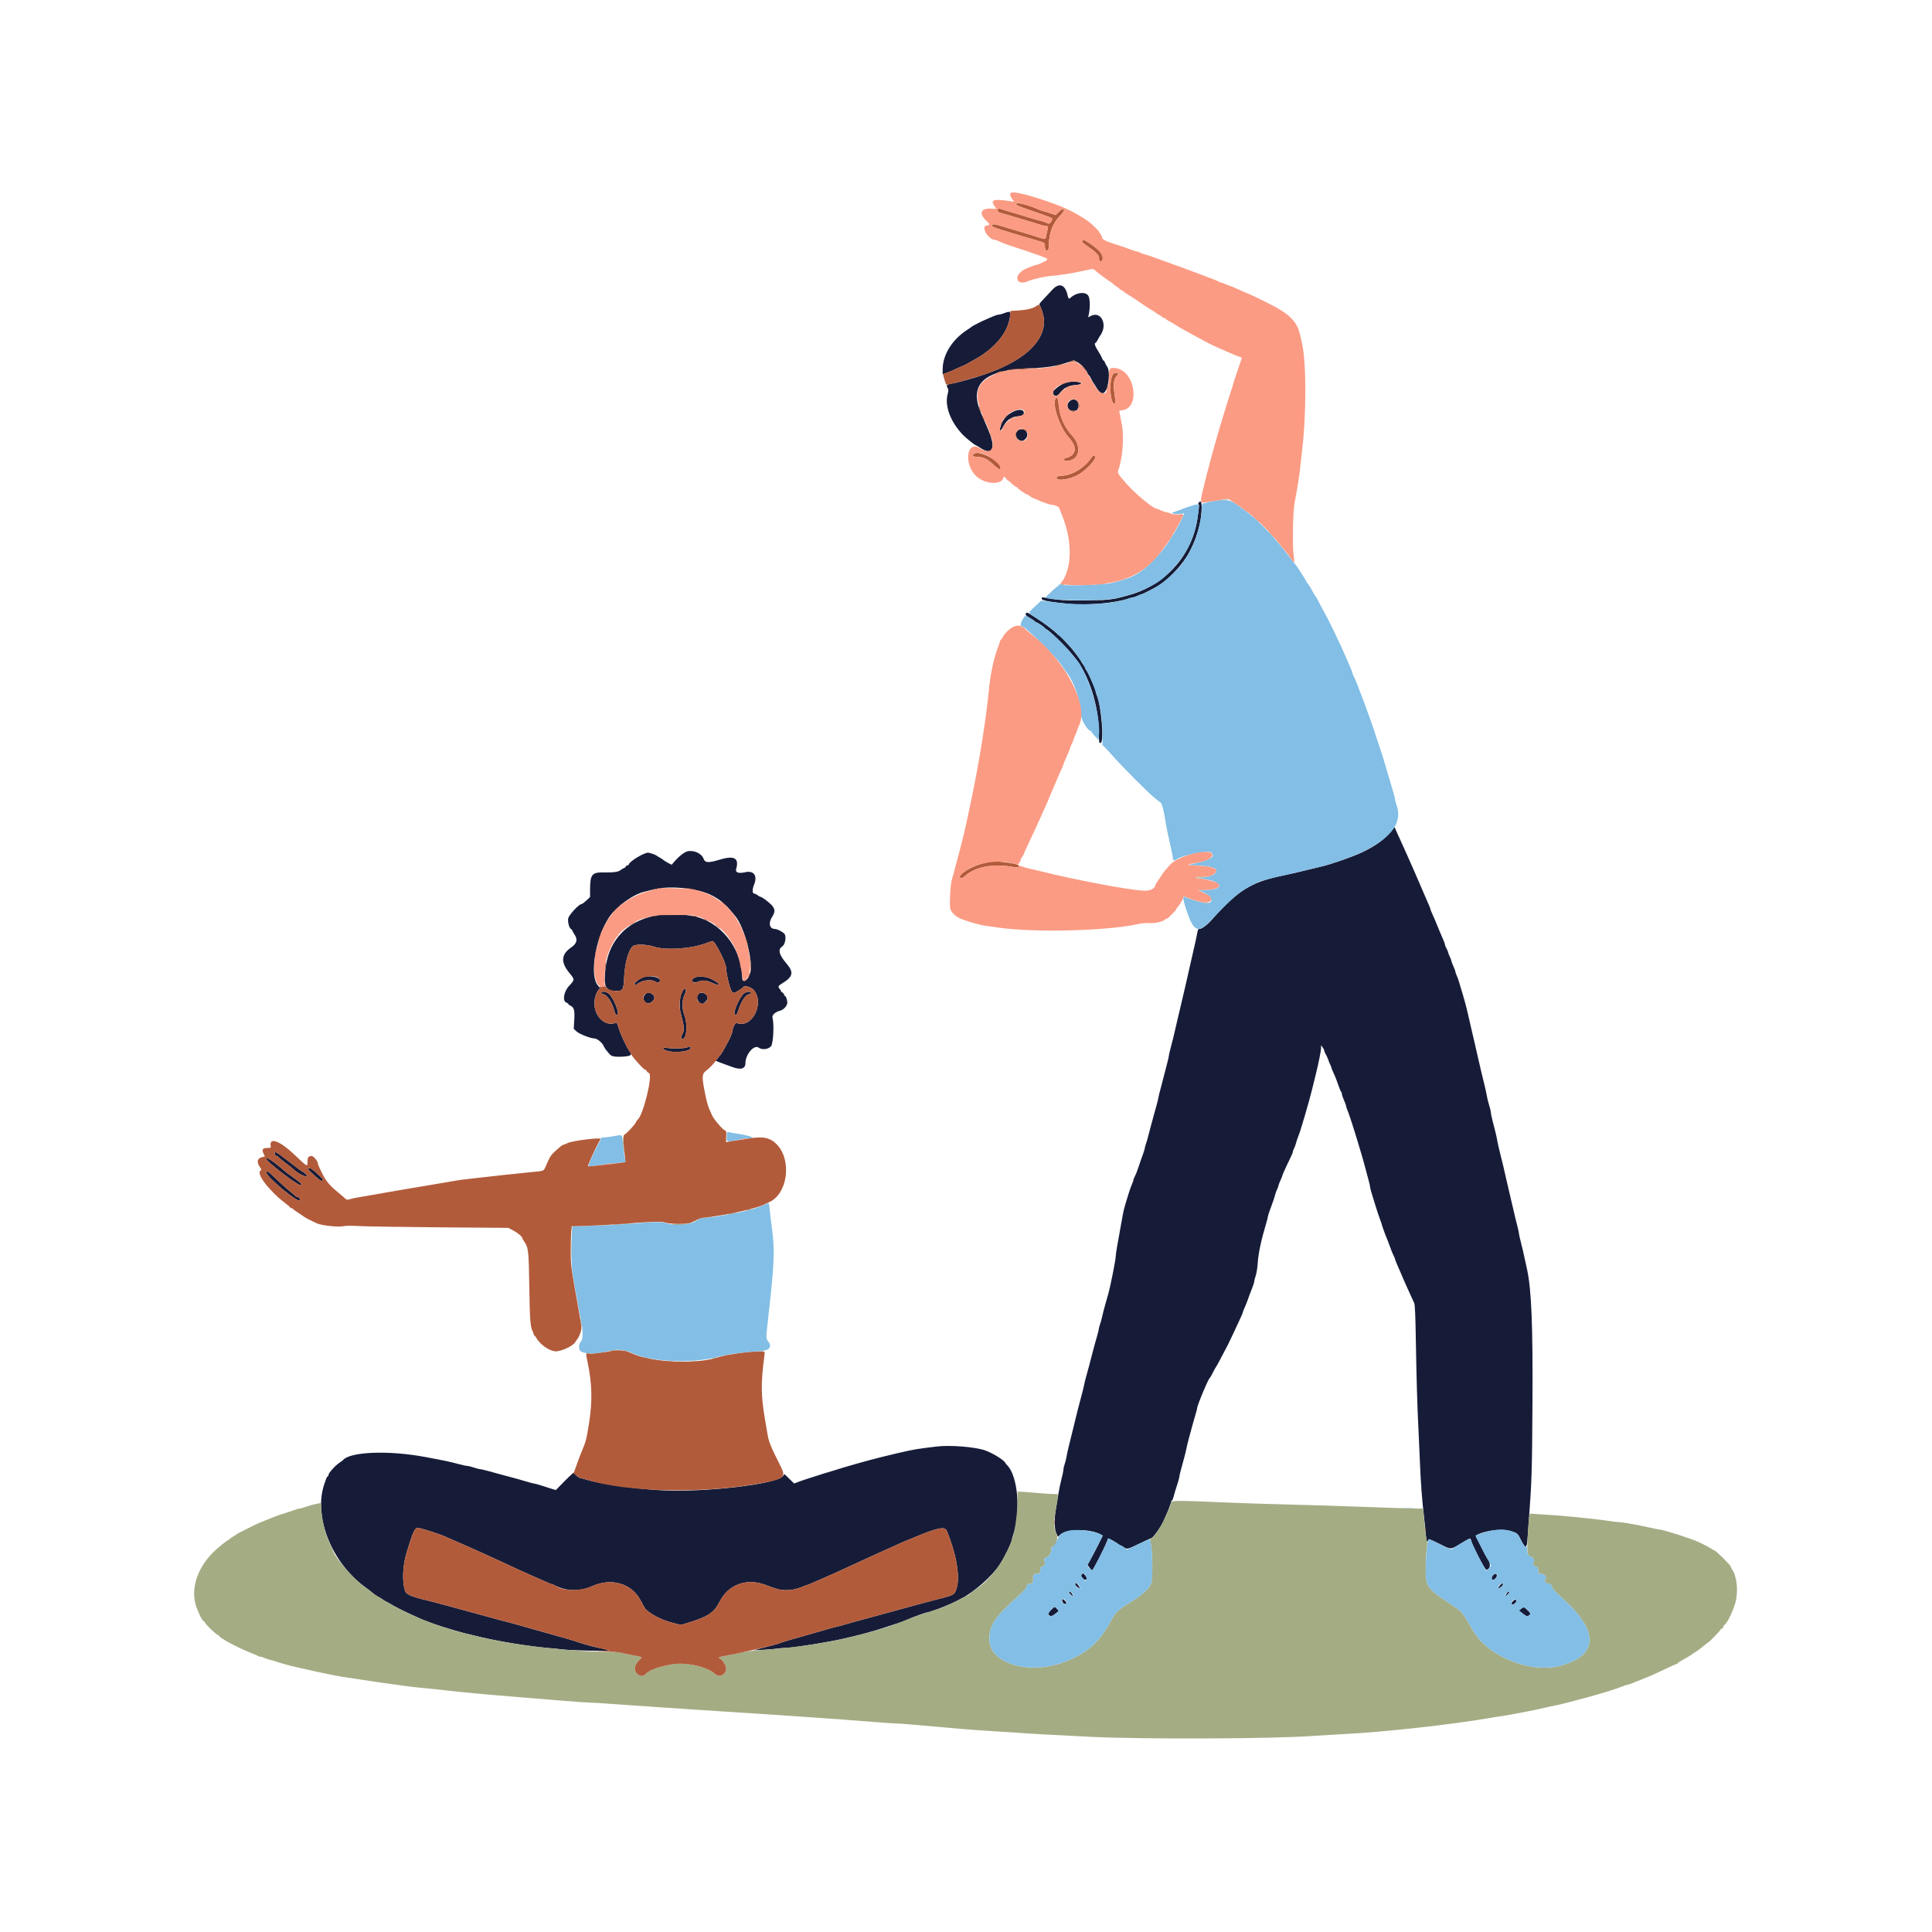<svg id="svg" version="1.1" xmlns="http://www.w3.org/2000/svg" xmlns:xlink="http://www.w3.org/1999/xlink" width="400" height="400" viewBox="0, 0, 400,400"><g id="svgg"><path id="path0" d="M217.844 60.022 C 217.334 60.585,216.500 61.477,215.990 62.006 C 215.159 62.869,215.087 62.999,215.290 63.275 C 215.414 63.445,215.672 64.099,215.863 64.729 C 217.077 68.722,214.368 72.684,208.412 75.625 C 206.809 76.417,206.279 76.635,203.750 77.546 C 202.120 78.133,198.149 79.243,197.080 79.411 C 196.026 79.577,195.865 79.732,196.171 80.288 C 196.390 80.687,196.394 80.864,196.203 81.583 C 195.543 84.065,196.802 87.402,199.406 90.077 C 200.027 90.714,201.833 92.167,202.004 92.167 C 202.075 92.167,202.524 92.430,203.002 92.752 C 205.118 94.175,206.058 93.172,205.152 90.459 C 204.790 89.375,204.731 89.227,203.833 87.167 C 203.534 86.479,203.192 85.692,203.074 85.417 C 200.536 79.513,203.838 76.538,213.250 76.245 C 216.739 76.137,218.834 75.799,221.289 74.948 L 222.329 74.588 223.102 75.002 C 223.818 75.386,225.167 76.878,225.167 77.286 C 225.167 77.381,225.283 77.556,225.426 77.675 C 225.569 77.793,225.790 78.138,225.916 78.441 C 226.043 78.744,226.229 79.088,226.330 79.205 C 226.430 79.321,226.754 79.825,227.048 80.323 C 227.648 81.340,228.298 81.678,228.714 81.191 C 229.589 80.166,229.899 76.866,229.211 75.890 C 229.027 75.630,228.825 75.248,228.761 75.042 C 228.697 74.835,228.582 74.667,228.505 74.667 C 228.429 74.667,228.285 74.460,228.185 74.208 C 228.003 73.747,227.733 73.259,227.041 72.147 C 226.661 71.535,226.552 71.000,226.807 71.000 C 226.884 71.000,227.090 70.719,227.264 70.375 C 227.438 70.031,227.665 69.637,227.768 69.500 C 229.418 67.300,227.999 64.297,225.838 65.414 L 225.288 65.698 225.397 65.224 C 225.706 63.884,225.705 62.083,225.397 61.375 C 224.930 60.304,222.911 60.470,221.592 61.687 C 221.301 61.956,221.201 61.839,220.998 60.992 C 220.486 58.859,219.246 58.478,217.844 60.022 M207.917 64.833 C 207.458 65.002,206.917 65.147,206.713 65.154 C 206.509 65.161,205.984 65.327,205.546 65.523 C 205.108 65.718,204.412 66.021,204.000 66.196 C 203.588 66.370,203.025 66.634,202.750 66.782 C 202.475 66.929,202.025 67.164,201.750 67.304 C 201.475 67.443,201.213 67.601,201.167 67.654 C 201.121 67.707,200.663 68.026,200.149 68.361 C 197.106 70.349,195.174 73.486,195.169 76.451 L 195.167 77.485 195.875 77.240 C 196.265 77.106,196.808 76.892,197.083 76.764 C 198.716 76.010,199.488 75.667,199.557 75.667 C 199.625 75.667,200.152 75.375,202.282 74.154 C 205.873 72.098,208.406 69.094,208.989 66.200 C 209.352 64.395,209.297 64.324,207.917 64.833 M221.250 79.114 C 220.040 79.389,219.200 79.858,218.227 80.804 C 217.732 81.284,218.160 82.130,218.795 81.929 C 218.966 81.874,219.269 81.610,219.468 81.341 C 220.191 80.363,221.194 79.841,222.574 79.724 C 223.401 79.654,223.833 79.547,223.833 79.413 C 223.833 79.073,222.243 78.889,221.250 79.114 M221.424 83.091 C 220.595 83.920,221.079 85.067,222.258 85.067 C 222.980 85.067,223.170 84.877,223.282 84.047 C 223.438 82.877,222.249 82.266,221.424 83.091 M209.734 85.242 C 208.335 85.922,207.357 87.175,207.058 88.667 C 206.898 89.468,207.250 89.252,207.766 88.234 C 208.367 87.046,209.316 86.357,210.541 86.219 C 211.741 86.084,212.031 85.910,211.968 85.364 C 211.895 84.727,210.904 84.673,209.734 85.242 M210.889 89.030 C 210.213 89.358,210.153 90.348,210.774 90.925 C 211.322 91.432,211.695 91.441,212.232 90.958 C 213.357 89.946,212.259 88.368,210.889 89.030 M248.179 104.068 C 248.068 104.203,248.049 104.344,248.136 104.398 C 248.220 104.450,248.265 104.663,248.237 104.871 C 248.209 105.079,248.098 105.962,247.991 106.833 C 247.036 114.603,241.604 120.930,234.000 123.130 C 230.444 124.159,229.871 124.233,224.917 124.296 C 220.346 124.355,219.597 124.306,216.292 123.732 C 215.741 123.636,215.667 123.663,215.667 123.957 C 215.667 124.310,217.012 124.578,220.917 125.001 C 224.692 125.411,230.958 124.881,233.646 123.926 C 234.047 123.783,234.497 123.664,234.646 123.661 C 234.795 123.658,235.217 123.510,235.583 123.333 C 235.950 123.156,236.325 123.008,236.417 123.005 C 236.561 122.999,237.768 122.403,239.171 121.644 C 241.062 120.621,243.369 118.492,245.015 116.250 C 247.034 113.500,248.485 109.556,248.743 106.118 C 248.896 104.085,248.714 103.424,248.179 104.068 M212.444 126.944 C 212.184 127.205,212.383 127.474,213.145 127.889 C 213.592 128.132,214.051 128.444,214.166 128.582 C 214.280 128.720,214.445 128.833,214.532 128.833 C 214.755 128.833,216.223 129.848,216.383 130.114 C 216.457 130.234,216.595 130.333,216.690 130.333 C 217.011 130.333,220.503 133.693,221.714 135.167 C 222.053 135.579,222.399 135.999,222.482 136.101 C 225.437 139.680,227.512 146.177,227.519 151.875 C 227.522 153.699,227.544 153.833,227.844 153.833 C 228.627 153.833,228.048 146.251,227.090 143.959 C 226.949 143.621,226.833 143.228,226.833 143.087 C 226.833 142.945,226.690 142.512,226.515 142.123 C 226.340 141.735,225.987 140.929,225.732 140.333 C 225.477 139.737,225.133 139.071,224.967 138.853 C 224.802 138.634,224.667 138.378,224.667 138.285 C 224.667 138.191,224.479 137.869,224.250 137.569 C 224.021 137.268,223.833 136.976,223.833 136.919 C 223.833 136.778,222.154 134.540,221.562 133.893 C 220.383 132.602,219.307 131.500,219.228 131.500 C 219.180 131.500,218.925 131.284,218.662 131.021 C 218.234 130.593,216.174 129.017,215.475 128.583 C 215.328 128.492,214.670 128.060,214.015 127.625 C 212.800 126.818,212.640 126.749,212.444 126.944 M288.129 171.933 C 286.874 173.633,284.936 175.065,282.000 176.465 C 280.028 177.404,275.064 179.114,273.167 179.506 C 272.846 179.572,271.946 179.789,271.167 179.988 C 269.339 180.454,267.517 180.873,265.333 181.332 C 258.985 182.663,256.364 184.309,250.916 190.384 C 249.819 191.607,248.831 192.333,248.264 192.333 C 248.105 192.333,247.979 192.560,247.915 192.958 C 247.792 193.729,247.342 195.757,246.078 201.250 C 245.867 202.167,245.534 203.629,245.339 204.500 C 245.144 205.371,244.809 206.796,244.596 207.667 C 244.382 208.537,244.054 209.925,243.866 210.750 C 243.061 214.284,242.769 215.499,242.395 216.865 C 242.178 217.661,242.000 218.431,242.000 218.577 C 242.000 218.722,241.853 219.383,241.674 220.045 C 241.494 220.708,241.191 221.887,241.000 222.667 C 240.809 223.446,240.495 224.646,240.303 225.333 C 240.111 226.021,239.901 226.883,239.837 227.250 C 239.774 227.617,239.602 228.329,239.455 228.833 C 239.309 229.338,239.068 230.200,238.920 230.750 C 238.773 231.300,238.466 232.425,238.239 233.250 C 238.012 234.075,237.757 235.050,237.673 235.417 C 237.589 235.783,237.403 236.412,237.260 236.813 C 237.117 237.214,237.000 237.651,237.000 237.784 C 237.000 237.917,236.824 238.489,236.609 239.055 C 236.394 239.621,236.017 240.706,235.771 241.468 C 235.525 242.229,235.176 243.128,234.995 243.465 C 234.815 243.802,234.667 244.171,234.667 244.285 C 234.667 244.398,234.525 244.812,234.351 245.204 C 234.177 245.596,233.887 246.404,233.705 247.000 C 233.523 247.596,233.213 248.608,233.016 249.250 C 232.819 249.892,232.592 250.792,232.511 251.250 C 232.430 251.708,232.246 252.721,232.102 253.500 C 231.311 257.787,231.000 259.650,231.002 260.091 C 231.004 260.771,229.925 266.227,229.471 267.833 C 229.380 268.154,229.083 269.204,228.811 270.167 C 228.539 271.129,228.251 272.254,228.171 272.667 C 228.090 273.079,227.906 273.745,227.762 274.146 C 227.618 274.547,227.500 274.997,227.501 275.146 C 227.501 275.295,227.322 276.017,227.103 276.750 C 226.883 277.483,226.541 278.721,226.341 279.500 C 225.735 281.864,225.158 284.033,224.878 285.000 C 224.732 285.504,224.558 286.217,224.491 286.583 C 224.425 286.950,224.139 288.112,223.855 289.167 C 223.571 290.221,223.254 291.421,223.151 291.833 C 222.828 293.122,222.362 295.017,221.942 296.750 C 221.719 297.667,221.406 298.942,221.245 299.583 C 221.084 300.225,220.889 301.132,220.812 301.599 C 220.734 302.066,220.557 302.769,220.418 303.162 C 220.280 303.554,220.167 304.062,220.167 304.290 C 220.167 304.518,219.988 305.390,219.769 306.227 C 219.550 307.065,219.285 308.313,219.180 309.000 C 219.076 309.688,218.835 311.127,218.644 312.200 C 218.230 314.537,218.265 316.585,218.737 317.551 L 219.046 318.185 219.502 317.748 C 220.915 316.395,226.227 316.499,228.295 317.920 C 228.352 317.960,226.194 322.193,225.596 323.214 L 225.141 323.989 225.590 324.578 C 225.837 324.902,226.058 325.167,226.081 325.167 C 226.278 325.167,228.590 320.672,229.167 319.167 C 229.290 318.846,229.410 318.557,229.434 318.526 C 229.499 318.438,231.187 319.375,231.565 319.708 C 231.747 319.869,231.976 320.002,232.073 320.004 C 232.170 320.006,232.438 320.154,232.667 320.333 C 233.286 320.818,233.518 320.764,235.923 319.583 C 237.136 318.987,238.202 318.500,238.291 318.500 C 238.657 318.500,240.169 316.431,240.848 315.000 C 241.640 313.332,242.500 311.170,242.500 310.847 C 242.500 310.748,242.562 310.667,242.639 310.667 C 242.715 310.667,242.857 310.348,242.954 309.958 C 243.052 309.569,243.206 309.025,243.298 308.750 C 243.825 307.168,244.167 305.988,244.167 305.752 C 244.167 305.604,244.349 304.830,244.572 304.033 C 245.195 301.806,245.534 300.481,245.666 299.750 C 245.732 299.383,245.954 298.483,246.158 297.750 C 246.363 297.017,246.677 295.854,246.856 295.167 C 247.036 294.479,247.330 293.453,247.508 292.885 C 247.687 292.318,247.833 291.758,247.833 291.640 C 247.833 291.038,250.161 285.459,250.499 285.250 C 250.568 285.208,250.836 284.741,251.095 284.212 C 251.355 283.683,251.655 283.137,251.763 283.000 C 251.926 282.793,252.989 280.812,254.224 278.417 C 254.529 277.825,255.908 274.902,256.386 273.833 C 256.571 273.421,256.859 272.795,257.027 272.443 C 257.196 272.090,257.333 271.733,257.333 271.649 C 257.333 271.565,257.480 271.178,257.659 270.790 C 257.838 270.401,258.093 269.783,258.225 269.417 C 258.357 269.050,258.559 268.487,258.674 268.167 C 258.789 267.846,259.059 267.147,259.275 266.614 C 259.490 266.081,259.667 265.511,259.667 265.348 C 259.667 265.185,259.805 264.647,259.974 264.151 C 260.143 263.655,260.328 262.535,260.384 261.661 C 260.523 259.503,261.095 256.799,262.181 253.167 C 262.359 252.571,262.504 251.990,262.502 251.877 C 262.501 251.763,262.676 251.201,262.891 250.627 C 263.537 248.906,263.861 247.949,264.012 247.322 C 264.090 246.996,264.269 246.508,264.410 246.239 C 264.550 245.970,264.665 245.658,264.666 245.547 C 264.666 245.435,264.854 244.933,265.083 244.432 C 265.313 243.931,265.500 243.465,265.500 243.397 C 265.500 243.328,265.658 242.929,265.851 242.511 C 266.044 242.092,266.357 241.412,266.547 241.000 C 266.738 240.588,267.067 239.902,267.280 239.477 C 267.493 239.053,267.667 238.603,267.668 238.477 C 267.668 238.352,267.783 238.030,267.924 237.761 C 268.064 237.492,268.244 237.004,268.324 236.678 C 268.403 236.351,268.617 235.708,268.799 235.250 C 269.103 234.485,269.359 233.680,270.175 230.917 C 270.746 228.985,271.319 226.904,271.643 225.583 C 271.824 224.850,272.157 223.500,272.385 222.583 C 273.027 219.994,273.500 217.637,273.504 216.998 L 273.507 216.417 273.833 216.833 C 274.013 217.063,274.161 217.362,274.164 217.500 C 274.166 217.637,274.306 217.977,274.475 218.254 C 274.644 218.531,274.877 219.045,274.993 219.395 C 275.109 219.746,275.307 220.231,275.434 220.474 C 275.561 220.718,275.665 220.990,275.666 221.081 C 275.666 221.171,275.846 221.621,276.066 222.081 C 276.285 222.540,276.555 223.179,276.665 223.500 C 277.162 224.945,277.552 225.929,277.687 226.075 C 277.768 226.162,277.833 226.373,277.833 226.544 C 277.833 226.715,278.021 227.265,278.250 227.766 C 278.479 228.267,278.667 228.785,278.667 228.917 C 278.667 229.049,278.809 229.479,278.983 229.871 C 279.263 230.503,280.325 233.769,281.164 236.583 C 281.328 237.133,281.653 238.221,281.886 239.000 C 282.120 239.779,282.475 241.054,282.675 241.833 C 282.876 242.612,283.181 243.749,283.353 244.359 C 283.526 244.969,283.667 245.605,283.667 245.771 C 283.667 245.937,283.849 246.638,284.072 247.328 C 284.296 248.019,284.644 249.146,284.846 249.833 C 285.048 250.521,285.383 251.533,285.591 252.083 C 285.799 252.633,286.007 253.233,286.053 253.417 C 286.168 253.870,286.808 255.672,287.001 256.083 C 287.087 256.267,287.280 256.754,287.429 257.167 C 288.050 258.879,288.275 259.445,288.547 259.984 C 288.704 260.296,288.833 260.616,288.833 260.694 C 288.833 260.773,288.989 261.192,289.180 261.627 C 289.371 262.061,289.719 262.867,289.954 263.417 C 290.739 265.259,291.025 265.911,291.452 266.833 C 291.685 267.337,292.026 268.087,292.209 268.500 C 292.392 268.912,292.648 269.469,292.779 269.737 C 292.971 270.129,293.048 272.047,293.173 279.570 C 293.259 284.711,293.443 291.167,293.583 293.917 C 293.722 296.667,293.909 300.792,293.997 303.083 C 294.146 306.966,294.429 310.664,294.849 314.250 C 294.997 315.510,295.307 318.617,295.327 319.042 C 295.340 319.313,295.647 319.147,295.697 318.841 C 295.745 318.548,295.966 318.623,297.917 319.591 C 300.550 320.898,300.233 320.899,302.423 319.583 C 304.488 318.343,304.429 318.361,304.570 318.925 C 304.836 319.982,307.439 325.000,307.722 325.000 C 308.576 325.000,308.727 323.682,307.977 322.760 C 307.847 322.600,306.940 320.886,306.428 319.833 C 306.316 319.604,306.056 319.091,305.849 318.694 C 305.643 318.296,305.498 317.956,305.528 317.938 C 307.261 316.881,310.974 316.406,312.838 317.001 C 314.174 317.428,314.236 317.485,314.958 318.946 C 315.778 320.604,316.106 320.607,316.227 318.958 C 316.276 318.294,316.399 316.625,316.500 315.250 C 317.138 306.592,317.200 304.651,317.281 290.500 C 317.373 274.386,317.079 267.099,316.166 262.833 C 315.450 259.489,315.120 258.043,314.815 256.917 C 314.641 256.275,314.499 255.618,314.499 255.456 C 314.500 255.294,314.319 254.469,314.097 253.623 C 313.876 252.776,313.528 251.333,313.325 250.417 C 313.121 249.500,312.787 248.075,312.581 247.250 C 312.376 246.425,312.044 245.000,311.844 244.083 C 311.450 242.280,311.090 240.764,310.497 238.417 C 310.289 237.592,310.063 236.579,309.997 236.167 C 309.874 235.406,309.553 234.056,308.982 231.889 C 308.808 231.233,308.666 230.520,308.665 230.306 C 308.663 230.092,308.507 229.429,308.317 228.833 C 308.127 228.237,307.912 227.375,307.839 226.917 C 307.767 226.458,307.576 225.558,307.416 224.917 C 306.979 223.161,306.408 220.767,306.017 219.042 C 305.824 218.194,305.509 216.806,305.317 215.958 C 305.124 215.110,304.795 213.704,304.586 212.833 C 304.376 211.963,304.041 210.500,303.841 209.583 C 303.640 208.667,303.210 207.054,302.886 206.000 C 302.561 204.946,302.194 203.722,302.071 203.280 C 301.947 202.838,301.731 202.245,301.590 201.963 C 301.449 201.680,301.333 201.343,301.333 201.214 C 301.333 201.084,301.146 200.569,300.917 200.068 C 300.688 199.567,300.497 199.065,300.494 198.953 C 300.491 198.842,300.344 198.450,300.167 198.083 C 299.990 197.717,299.842 197.325,299.839 197.213 C 299.836 197.102,299.683 196.743,299.500 196.417 C 299.317 196.090,299.167 195.715,299.167 195.582 C 299.167 195.449,298.987 194.945,298.767 194.462 C 298.547 193.979,298.201 193.171,297.998 192.667 C 297.291 190.910,296.798 189.746,296.483 189.083 C 296.309 188.717,296.166 188.347,296.166 188.261 C 296.166 188.175,296.029 187.800,295.861 187.428 C 295.693 187.055,295.349 186.262,295.095 185.667 C 294.841 185.071,294.503 184.283,294.342 183.917 C 293.879 182.859,293.139 181.149,292.790 180.333 C 292.385 179.386,291.912 178.317,291.426 177.250 C 291.218 176.792,290.932 176.154,290.792 175.833 C 290.652 175.512,290.296 174.725,290.001 174.083 C 289.015 171.939,288.859 171.585,288.796 171.349 C 288.757 171.206,288.499 171.432,288.129 171.933 M142.251 176.281 C 141.661 176.445,140.559 177.299,139.801 178.180 L 139.061 179.038 138.333 178.666 C 137.932 178.462,137.499 178.189,137.370 178.060 C 137.241 177.931,136.898 177.704,136.609 177.556 C 136.320 177.408,136.046 177.241,136.000 177.185 C 135.877 177.035,134.822 176.642,134.281 176.544 C 133.496 176.402,130.167 178.416,130.167 179.033 C 130.167 179.107,130.052 179.167,129.911 179.167 C 129.771 179.167,129.614 179.276,129.563 179.410 C 129.511 179.544,129.311 179.704,129.117 179.766 C 128.924 179.827,128.665 179.978,128.542 180.101 C 128.136 180.507,127.058 180.671,125.091 180.627 C 122.515 180.569,122.167 181.015,122.167 184.372 L 122.167 185.727 121.394 186.447 C 120.968 186.843,120.537 187.167,120.435 187.167 C 119.861 187.169,117.701 189.505,117.626 190.206 C 117.538 191.022,117.861 192.159,118.241 192.372 C 118.383 192.451,118.500 192.585,118.500 192.668 C 118.500 192.751,118.688 193.095,118.917 193.433 C 119.658 194.524,119.457 195.337,118.238 196.175 C 116.165 197.601,116.057 199.222,117.887 201.444 C 119.020 202.820,119.019 202.841,117.828 204.111 C 116.665 205.351,116.395 207.373,117.359 207.625 C 117.528 207.669,117.667 207.773,117.667 207.856 C 117.667 207.939,117.842 208.087,118.056 208.184 C 118.853 208.548,119.018 209.133,118.895 211.155 L 118.783 212.997 119.378 213.558 C 119.935 214.083,122.282 215.000,123.069 215.000 C 123.575 215.000,124.614 215.803,124.906 216.419 C 125.067 216.756,125.298 217.156,125.421 217.308 C 126.464 218.598,126.506 218.630,127.265 218.744 C 127.687 218.807,128.594 218.806,129.280 218.742 C 130.692 218.610,130.912 218.397,130.366 217.695 C 129.802 216.970,128.416 214.005,128.072 212.789 C 127.826 211.921,127.695 211.685,127.501 211.762 C 125.002 212.755,122.531 209.873,123.170 206.708 C 123.361 205.763,123.934 204.670,124.241 204.668 C 124.328 204.667,124.158 204.418,123.863 204.114 C 121.987 202.179,123.195 194.419,126.061 189.988 C 127.521 187.730,131.175 185.090,133.500 184.611 C 133.729 184.564,134.479 184.371,135.167 184.182 C 138.278 183.328,143.855 183.793,146.907 185.162 C 148.936 186.073,150.194 187.141,152.256 189.701 C 154.197 192.113,156.010 199.175,155.298 201.552 C 154.865 202.998,153.676 203.668,153.669 202.471 C 153.634 196.309,149.118 190.664,143.417 189.653 C 133.532 187.900,126.378 192.168,125.377 200.417 C 124.904 204.312,125.313 205.167,127.651 205.167 C 128.945 205.167,129.098 204.910,129.212 202.536 C 129.363 199.393,130.077 196.750,131.000 195.917 C 131.532 195.437,133.804 195.480,135.417 196.000 C 137.928 196.810,143.192 196.441,146.293 195.238 C 146.867 195.015,147.413 194.833,147.505 194.833 C 148.045 194.833,150.333 199.342,150.333 200.405 C 150.333 201.534,151.153 204.881,151.527 205.279 C 151.863 205.636,151.900 205.641,152.397 205.384 C 153.047 205.048,153.899 204.457,153.972 204.292 C 154.123 203.952,155.552 204.406,156.025 204.945 C 158.434 207.688,155.620 213.125,152.493 211.769 C 152.247 211.663,151.663 212.856,151.666 213.460 C 151.667 213.659,151.162 214.894,150.812 215.552 C 149.877 217.306,149.444 218.062,149.236 218.300 C 149.099 218.456,148.805 218.817,148.582 219.102 L 148.176 219.620 148.796 219.870 C 149.138 220.007,149.679 220.212,150.000 220.326 C 150.321 220.439,151.071 220.711,151.667 220.929 C 153.390 221.561,154.333 221.271,154.333 220.109 C 154.333 218.293,156.145 216.194,157.093 216.911 C 157.790 217.438,159.197 217.242,159.667 216.553 C 160.112 215.900,160.293 212.034,159.939 210.722 C 159.789 210.164,160.489 209.514,161.528 209.247 C 162.261 209.059,163.000 208.229,163.000 207.594 C 163.000 206.973,162.702 206.167,162.473 206.167 C 162.396 206.167,162.333 206.057,162.333 205.923 C 162.333 205.788,162.183 205.598,162.000 205.500 C 161.817 205.402,161.667 205.244,161.667 205.149 C 161.667 205.054,161.554 204.864,161.417 204.726 C 161.022 204.332,161.117 204.097,161.845 203.659 C 164.219 202.228,164.418 201.341,162.792 199.434 C 161.275 197.656,161.012 196.554,161.960 195.949 C 162.510 195.598,162.814 194.172,162.490 193.460 C 162.318 193.084,160.961 192.333,160.452 192.333 C 159.319 192.333,159.025 191.114,159.852 189.846 C 160.533 188.804,160.496 188.156,159.708 187.337 C 159.061 186.664,157.708 185.678,157.417 185.666 C 157.325 185.662,157.063 185.513,156.833 185.333 C 156.604 185.154,156.285 185.006,156.125 185.004 C 155.750 184.999,155.729 184.123,156.083 183.276 C 156.902 181.317,156.108 180.159,154.243 180.591 C 152.926 180.896,152.203 180.642,152.407 179.944 C 153.079 177.648,152.041 177.056,148.976 177.989 C 146.634 178.702,145.971 178.654,145.644 177.749 C 145.250 176.661,143.540 175.921,142.251 176.281 M132.918 202.429 C 132.103 202.853,131.333 203.500,131.333 203.758 C 131.333 204.083,131.354 204.077,132.312 203.481 C 133.293 202.871,134.969 202.753,135.713 203.241 C 136.219 203.573,136.702 203.416,136.634 202.941 C 136.525 202.190,134.034 201.847,132.918 202.429 M143.792 202.419 C 142.781 202.988,143.390 203.714,144.504 203.268 C 145.491 202.873,146.255 202.938,147.530 203.526 C 149.355 204.367,149.220 203.670,147.378 202.738 C 146.224 202.154,144.531 202.004,143.792 202.419 M141.408 205.074 C 140.731 206.107,140.524 208.147,140.935 209.750 C 141.728 212.851,141.749 213.203,141.200 214.289 C 140.831 215.018,141.179 215.468,141.659 214.881 C 142.281 214.120,142.272 211.496,141.643 210.028 C 141.204 209.005,141.217 206.966,141.667 206.083 C 142.229 204.980,142.016 204.146,141.408 205.074 M124.500 205.583 C 124.500 205.721,124.640 205.833,124.811 205.833 C 125.594 205.833,126.737 207.475,127.180 209.234 C 127.391 210.071,127.595 210.305,127.874 210.026 C 128.257 209.643,126.982 206.574,126.115 205.792 C 125.541 205.274,124.500 205.140,124.500 205.583 M153.982 205.727 C 153.088 206.515,151.735 209.635,152.121 210.021 C 152.394 210.294,152.583 210.099,152.821 209.300 C 153.406 207.330,154.420 205.833,155.170 205.833 C 155.352 205.833,155.500 205.721,155.500 205.583 C 155.500 205.184,154.490 205.280,153.982 205.727 M133.512 205.939 C 132.647 207.038,133.914 208.305,134.981 207.407 C 135.624 206.866,135.653 206.311,135.061 205.845 C 134.466 205.377,133.929 205.410,133.512 205.939 M144.609 205.805 C 143.969 206.513,144.526 207.833,145.465 207.833 C 145.787 207.833,146.500 206.998,146.500 206.620 C 146.500 205.730,145.188 205.165,144.609 205.805 M142.263 216.862 C 141.891 217.079,139.074 217.141,138.042 216.956 C 136.963 216.763,137.084 217.246,138.197 217.577 C 139.837 218.064,143.000 217.661,143.000 216.965 C 143.000 216.627,142.733 216.590,142.263 216.862 M56.913 238.506 C 56.758 238.758,56.994 239.333,57.253 239.333 C 57.380 239.333,57.543 239.431,57.617 239.550 C 57.690 239.670,58.350 240.212,59.083 240.756 C 59.817 241.299,60.492 241.827,60.583 241.929 C 61.325 242.750,63.370 243.845,63.568 243.525 C 63.647 243.397,62.949 242.667,62.747 242.667 C 62.701 242.667,62.027 242.179,61.248 241.583 C 60.470 240.987,59.199 240.014,58.424 239.421 C 57.649 238.828,56.969 238.416,56.913 238.506 M55.167 239.976 C 55.167 240.483,61.457 245.333,62.116 245.333 C 62.774 245.333,62.433 244.978,60.417 243.561 C 59.683 243.045,58.918 242.465,58.716 242.270 C 58.514 242.076,58.252 241.841,58.133 241.749 C 58.014 241.657,57.412 241.188,56.795 240.707 C 55.755 239.896,55.167 239.632,55.167 239.976 M63.833 242.012 C 63.833 242.213,63.854 242.234,65.290 243.548 C 66.316 244.487,66.833 244.726,66.833 244.264 C 66.833 243.935,64.497 241.833,64.132 241.833 C 63.968 241.833,63.833 241.914,63.833 242.012 M55.167 242.776 C 55.167 243.651,61.562 249.005,62.038 248.528 C 62.247 248.319,61.931 247.833,61.586 247.833 C 61.472 247.833,61.200 247.663,60.981 247.455 C 60.762 247.247,60.208 246.779,59.750 246.416 C 59.292 246.053,58.160 245.024,57.235 244.128 C 55.561 242.508,55.167 242.250,55.167 242.776 M193.833 299.498 C 193.237 299.577,192.075 299.721,191.250 299.818 C 189.411 300.033,187.304 300.479,182.417 301.689 C 179.594 302.388,174.875 303.721,172.750 304.419 C 172.292 304.569,171.617 304.773,171.250 304.871 C 170.883 304.969,170.208 305.179,169.750 305.339 C 169.292 305.498,168.354 305.798,167.667 306.006 C 166.979 306.213,165.967 306.554,165.417 306.762 L 164.417 307.141 163.417 306.165 L 162.417 305.188 162.128 305.579 C 160.849 307.314,145.427 309.080,136.445 308.520 C 131.138 308.189,124.210 307.199,121.613 306.401 C 120.897 306.180,120.235 306.000,120.144 306.000 C 119.861 306.000,118.833 305.140,118.833 304.903 C 118.833 304.780,117.988 305.540,116.954 306.591 L 115.076 308.504 113.996 308.167 C 113.402 307.982,112.453 307.681,111.885 307.499 C 111.318 307.316,110.756 307.167,110.635 307.167 C 110.515 307.168,109.817 306.986,109.083 306.764 C 107.827 306.383,106.818 306.104,103.958 305.346 C 103.294 305.170,102.060 304.833,101.217 304.596 C 100.374 304.360,99.542 304.167,99.368 304.167 C 99.194 304.167,98.616 304.017,98.083 303.833 C 97.550 303.650,96.942 303.500,96.731 303.500 C 96.521 303.500,95.689 303.322,94.882 303.103 C 93.147 302.634,92.129 302.418,88.083 301.661 C 80.460 300.234,72.453 300.541,71.000 302.316 C 70.954 302.372,70.591 302.639,70.192 302.909 C 69.336 303.491,68.000 305.004,68.000 305.393 C 68.000 305.544,67.934 305.667,67.854 305.667 C 67.773 305.667,67.634 305.873,67.545 306.125 C 67.456 306.377,67.291 306.846,67.178 307.167 C 64.806 313.913,68.621 323.558,75.680 328.659 C 76.360 329.151,77.079 329.710,77.276 329.901 C 77.474 330.093,77.924 330.398,78.276 330.578 C 78.629 330.758,79.104 331.046,79.333 331.218 C 79.563 331.390,79.975 331.636,80.250 331.765 C 80.525 331.895,81.087 332.208,81.500 332.462 C 81.912 332.715,83.188 333.360,84.333 333.893 C 87.191 335.224,87.284 335.265,88.417 335.678 C 88.967 335.878,89.679 336.144,90.000 336.268 C 90.981 336.647,95.735 338.071,96.500 338.216 C 96.729 338.259,97.517 338.449,98.250 338.638 C 102.228 339.663,109.483 340.892,113.250 341.179 C 114.350 341.263,115.813 341.408,116.500 341.502 C 117.188 341.596,119.700 341.710,122.083 341.755 C 126.633 341.842,126.836 341.781,124.000 341.176 C 122.696 340.898,120.783 340.376,119.833 340.039 C 119.329 339.860,118.317 339.542,117.583 339.334 C 112.675 337.935,111.262 337.537,109.833 337.149 C 109.146 336.963,108.058 336.653,107.417 336.462 C 106.775 336.270,105.987 336.055,105.667 335.983 C 105.346 335.911,104.371 335.656,103.500 335.415 C 98.787 334.116,98.317 333.988,95.292 333.176 C 94.627 332.997,93.221 332.614,92.167 332.324 C 91.112 332.034,89.987 331.734,89.667 331.658 C 85.449 330.653,84.229 330.196,83.938 329.515 C 83.224 327.847,83.328 324.251,84.169 321.500 C 85.519 317.083,85.860 316.333,86.517 316.333 C 87.043 316.333,90.966 317.585,92.167 318.136 C 92.579 318.325,93.742 318.832,94.750 319.262 C 95.758 319.692,97.065 320.265,97.655 320.536 C 98.244 320.806,99.481 321.365,100.405 321.778 C 101.328 322.191,102.571 322.757,103.167 323.036 C 106.890 324.782,108.807 325.657,110.750 326.497 C 111.667 326.893,112.806 327.394,113.281 327.609 C 113.757 327.824,114.207 328.000,114.281 328.001 C 114.356 328.002,114.610 328.103,114.845 328.226 C 117.252 329.481,120.079 329.539,122.645 328.385 C 126.617 326.598,130.807 327.848,132.634 331.364 C 133.000 332.069,133.401 332.790,133.525 332.968 C 134.249 334.001,137.105 335.495,139.333 336.006 C 139.654 336.079,140.142 336.208,140.417 336.293 C 140.749 336.394,141.141 336.379,141.583 336.248 C 146.550 334.775,147.804 333.984,149.022 331.556 C 150.758 328.094,154.577 326.681,158.368 328.097 C 161.025 329.091,161.463 329.206,162.667 329.227 C 163.875 329.249,165.131 328.973,166.442 328.397 C 166.731 328.270,167.025 328.167,167.095 328.167 C 167.166 328.167,167.754 327.931,168.403 327.642 C 169.052 327.353,169.883 326.988,170.250 326.831 C 171.926 326.110,173.635 325.344,175.250 324.587 C 176.952 323.790,179.684 322.534,181.417 321.753 C 182.168 321.415,183.159 320.969,184.833 320.217 C 185.154 320.073,185.717 319.816,186.083 319.647 C 186.450 319.478,187.050 319.217,187.417 319.067 C 187.783 318.918,188.533 318.609,189.083 318.381 C 194.203 316.257,195.618 315.967,196.026 316.958 C 198.173 322.173,198.902 327.059,197.876 329.350 C 197.480 330.236,197.365 330.286,193.551 331.255 C 192.310 331.571,190.909 331.939,190.439 332.075 C 189.387 332.377,186.816 333.083,185.250 333.500 C 184.173 333.787,182.733 334.180,179.750 335.002 C 179.108 335.179,177.983 335.482,177.250 335.675 C 176.517 335.868,175.312 336.207,174.573 336.430 C 173.835 336.652,173.162 336.833,173.078 336.833 C 172.995 336.833,172.399 336.987,171.755 337.176 C 171.110 337.364,169.908 337.709,169.083 337.942 C 168.258 338.176,167.096 338.508,166.500 338.681 C 165.904 338.855,164.854 339.153,164.167 339.344 C 163.013 339.665,162.413 339.854,161.083 340.314 C 160.808 340.409,159.983 340.636,159.250 340.820 C 158.517 341.003,157.504 341.268,157.000 341.409 L 156.083 341.666 158.074 341.569 C 159.169 341.516,160.482 341.404,160.991 341.320 C 161.500 341.237,162.329 341.169,162.833 341.169 C 164.135 341.169,171.471 339.996,174.500 339.304 C 178.405 338.412,180.865 337.738,183.667 336.795 C 184.721 336.440,185.808 336.086,186.083 336.010 C 186.358 335.934,187.146 335.629,187.833 335.332 C 189.415 334.650,191.503 333.899,192.114 333.793 C 192.879 333.659,195.035 332.858,197.000 331.976 C 197.412 331.791,197.938 331.536,198.167 331.408 C 198.396 331.281,198.771 331.085,199.000 330.972 C 201.558 329.717,205.407 326.334,206.933 324.000 C 207.969 322.417,209.500 319.298,209.500 318.773 C 209.500 318.646,209.612 318.224,209.749 317.836 C 211.394 313.172,210.756 305.590,208.531 303.365 C 208.354 303.187,208.180 302.975,208.146 302.893 C 207.904 302.318,205.662 300.913,204.024 300.311 C 201.991 299.564,196.583 299.133,193.833 299.498 M224.042 325.858 C 223.737 326.164,223.784 326.396,224.238 326.822 C 224.957 327.497,225.292 326.858,224.625 326.084 C 224.324 325.735,224.209 325.690,224.042 325.858 M309.109 326.138 C 308.792 326.489,308.750 326.929,309.017 327.094 C 309.296 327.266,310.035 326.451,309.906 326.114 C 309.765 325.748,309.454 325.757,309.109 326.138 M222.608 327.911 C 222.554 328.053,222.695 328.296,222.947 328.494 C 223.568 328.982,223.745 328.912,223.337 328.338 C 222.886 327.705,222.724 327.610,222.608 327.911 M310.510 328.275 C 310.318 328.519,310.198 328.754,310.242 328.798 C 310.385 328.941,311.167 328.334,311.167 328.079 C 311.167 327.704,310.896 327.785,310.510 328.275 M221.339 329.708 C 221.344 329.909,222.167 330.615,222.167 330.419 C 222.167 330.365,222.046 330.137,221.897 329.911 C 221.609 329.470,221.330 329.369,221.339 329.708 M311.936 329.911 C 311.544 330.508,311.606 330.615,312.083 330.167 C 312.509 329.767,312.617 329.500,312.353 329.500 C 312.271 329.500,312.084 329.685,311.936 329.911 M219.934 331.266 C 219.774 331.682,220.413 332.321,220.700 332.033 C 220.861 331.872,220.814 331.738,220.476 331.400 C 220.088 331.012,220.036 330.999,219.934 331.266 M313.190 331.558 C 312.885 331.884,312.861 331.982,313.051 332.140 C 313.322 332.365,314.111 331.648,313.924 331.346 C 313.759 331.078,313.597 331.125,313.190 331.558 M217.624 333.300 C 216.912 334.003,216.856 334.244,217.345 334.506 C 217.704 334.698,217.848 334.635,218.831 333.852 L 219.246 333.522 218.844 333.094 C 218.344 332.562,218.378 332.557,217.624 333.300 M314.945 333.065 L 314.473 333.451 315.112 333.947 C 316.034 334.665,316.124 334.701,316.497 334.502 C 316.991 334.237,316.913 333.944,316.166 333.269 C 315.384 332.563,315.529 332.587,314.945 333.065 " stroke="none" fill="#161c38" fill-rule="evenodd"></path><path id="path1" d="M253.627 103.451 C 253.834 103.491,254.134 103.490,254.294 103.448 C 254.453 103.406,254.283 103.374,253.917 103.375 C 253.550 103.377,253.420 103.411,253.627 103.451 M248.705 106.500 C 248.705 106.821,248.740 106.952,248.782 106.792 C 248.823 106.631,248.823 106.369,248.782 106.208 C 248.740 106.048,248.705 106.179,248.705 106.500 M244.294 106.451 C 244.501 106.491,244.801 106.490,244.960 106.448 C 245.120 106.406,244.950 106.374,244.583 106.375 C 244.217 106.377,244.086 106.411,244.294 106.451 M259.834 107.390 C 260.063 107.651,260.400 107.941,260.583 108.036 C 260.934 108.217,260.924 108.206,260.001 107.415 L 259.418 106.917 259.834 107.390 M262.797 110.250 C 262.894 110.433,263.257 110.846,263.605 111.167 C 264.180 111.696,263.690 111.066,262.699 110.000 C 262.656 109.954,262.701 110.067,262.797 110.250 M219.642 121.042 C 219.726 121.126,219.972 121.167,220.189 121.133 C 220.523 121.080,220.499 121.057,220.036 120.980 C 219.705 120.925,219.550 120.950,219.642 121.042 M227.333 121.000 C 226.646 121.107,226.632 121.118,227.167 121.132 C 227.487 121.141,228.050 121.085,228.417 121.010 C 229.277 120.832,228.463 120.824,227.333 121.000 M220.042 124.286 C 220.294 124.324,220.706 124.324,220.958 124.286 C 221.210 124.248,221.004 124.217,220.500 124.217 C 219.996 124.217,219.790 124.248,220.042 124.286 M227.792 124.284 C 227.998 124.324,228.335 124.324,228.542 124.284 C 228.748 124.245,228.579 124.212,228.167 124.212 C 227.754 124.212,227.585 124.245,227.792 124.284 M228.231 151.667 C 228.231 152.813,228.258 153.281,228.290 152.708 C 228.323 152.135,228.323 151.198,228.290 150.625 C 228.258 150.052,228.231 150.521,228.231 151.667 M247.500 181.654 C 247.500 181.794,249.985 181.707,250.153 181.561 C 250.191 181.527,249.610 181.500,248.861 181.500 C 248.112 181.500,247.500 181.569,247.500 181.654 M248.583 186.837 C 248.904 186.971,250.461 187.063,250.319 186.940 C 250.281 186.906,249.800 186.839,249.250 186.789 C 248.646 186.734,248.382 186.753,248.583 186.837 M150.331 235.367 C 150.287 235.982,150.310 236.424,150.384 236.350 C 150.458 236.276,150.494 235.773,150.465 235.233 L 150.412 234.250 150.331 235.367 M128.951 236.333 C 129.003 237.112,129.104 238.088,129.177 238.500 C 129.265 238.997,129.278 238.772,129.215 237.833 C 129.164 237.054,129.062 236.079,128.990 235.667 C 128.902 235.170,128.889 235.394,128.951 236.333 M154.750 250.500 C 154.325 250.683,154.763 250.683,155.333 250.500 C 155.668 250.393,155.685 250.366,155.417 250.362 C 155.233 250.359,154.933 250.421,154.750 250.500 M151.250 251.254 C 150.792 251.372,150.567 251.474,150.750 251.481 C 150.933 251.488,151.458 251.389,151.917 251.262 C 152.963 250.971,152.379 250.964,151.250 251.254 M146.250 252.000 C 145.683 252.102,145.658 252.121,146.083 252.133 C 146.358 252.141,146.883 252.085,147.250 252.010 C 148.122 251.829,147.251 251.821,146.250 252.000 M144.290 252.486 C 143.605 252.925,143.511 253.079,144.114 252.772 C 144.407 252.624,144.692 252.427,144.749 252.335 C 144.883 252.118,144.843 252.131,144.290 252.486 M128.083 253.415 C 127.075 253.526,126.550 253.621,126.917 253.628 C 127.283 253.634,128.558 253.543,129.750 253.424 C 131.062 253.294,131.522 253.210,130.917 253.212 C 130.367 253.213,129.092 253.304,128.083 253.415 M139.083 253.529 C 139.883 253.671,141.396 253.668,142.073 253.522 C 142.342 253.464,141.630 253.415,140.490 253.414 C 139.165 253.412,138.657 253.453,139.083 253.529 M118.375 254.417 C 118.377 254.783,118.411 254.914,118.451 254.706 C 118.491 254.499,118.490 254.199,118.448 254.040 C 118.406 253.880,118.374 254.050,118.375 254.417 M118.237 258.750 C 118.237 260.675,118.262 261.440,118.291 260.449 C 118.321 259.459,118.321 257.884,118.291 256.949 C 118.261 256.015,118.237 256.825,118.237 258.750 M120.196 273.250 C 120.190 273.433,120.248 273.883,120.324 274.250 C 120.440 274.811,120.462 274.837,120.461 274.417 C 120.460 273.833,120.212 272.737,120.196 273.250 M126.167 279.675 C 125.886 279.770,126.021 279.785,126.583 279.720 C 127.042 279.667,127.448 279.596,127.486 279.562 C 127.617 279.445,126.583 279.533,126.167 279.675 M129.014 279.559 C 129.052 279.592,129.346 279.667,129.667 279.726 C 130.077 279.801,130.176 279.784,130.000 279.669 C 129.774 279.521,128.849 279.418,129.014 279.559 M157.542 279.782 C 157.702 279.823,157.965 279.823,158.125 279.782 C 158.285 279.740,158.154 279.705,157.833 279.705 C 157.512 279.705,157.381 279.740,157.542 279.782 M150.250 280.500 C 149.825 280.683,150.263 280.683,150.833 280.500 C 151.168 280.393,151.185 280.366,150.917 280.362 C 150.733 280.359,150.433 280.421,150.250 280.500 M133.417 281.167 C 133.600 281.245,133.900 281.308,134.083 281.305 C 134.351 281.301,134.335 281.274,134.000 281.167 C 133.430 280.984,132.992 280.984,133.417 281.167 M147.667 281.167 C 147.323 281.277,147.309 281.303,147.583 281.314 C 147.767 281.322,148.029 281.256,148.167 281.167 C 148.459 280.978,148.256 280.978,147.667 281.167 M138.042 281.788 C 138.385 281.824,138.948 281.824,139.292 281.788 C 139.635 281.752,139.354 281.723,138.667 281.723 C 137.979 281.723,137.698 281.752,138.042 281.788 M142.955 281.787 C 143.250 281.824,143.775 281.824,144.121 281.788 C 144.467 281.752,144.225 281.722,143.583 281.721 C 142.942 281.721,142.659 281.750,142.955 281.787 M140.542 281.955 C 140.885 281.991,141.448 281.991,141.792 281.955 C 142.135 281.919,141.854 281.889,141.167 281.889 C 140.479 281.889,140.198 281.919,140.542 281.955 M210.661 310.542 C 210.654 312.875,210.265 316.126,209.789 317.833 C 208.551 322.273,205.400 326.823,201.997 329.085 C 201.381 329.495,200.783 329.943,200.668 330.082 C 200.553 330.220,200.383 330.333,200.290 330.333 C 200.196 330.333,199.737 330.570,199.268 330.858 C 198.370 331.412,194.426 333.167,194.081 333.167 C 193.969 333.167,193.512 333.309,193.064 333.482 C 192.616 333.656,191.725 333.951,191.083 334.137 C 190.442 334.324,188.942 334.868,187.750 335.346 C 184.562 336.625,184.123 336.774,180.250 337.879 C 173.249 339.879,165.932 341.073,157.083 341.661 C 155.747 341.750,154.002 341.990,153.000 342.223 C 152.037 342.447,150.706 342.725,150.042 342.842 C 148.859 343.049,148.588 343.203,149.077 343.391 C 149.548 343.572,150.333 344.861,150.333 345.454 C 150.333 346.718,148.943 347.395,148.050 346.567 C 146.458 345.089,141.969 344.081,139.177 344.575 C 136.272 345.089,134.372 345.796,133.599 346.649 C 133.176 347.117,132.524 347.084,131.936 346.567 C 131.111 345.841,131.352 344.554,132.500 343.557 C 133.023 343.103,132.987 343.072,131.667 342.834 C 131.071 342.727,129.908 342.481,129.083 342.288 C 128.006 342.036,127.137 341.949,126.000 341.977 C 120.376 342.114,107.964 340.807,101.500 339.396 C 93.271 337.600,88.822 336.137,83.295 333.410 C 82.129 332.834,80.975 332.207,80.731 332.015 C 80.488 331.823,80.229 331.667,80.157 331.667 C 79.929 331.667,77.271 329.981,76.750 329.505 C 76.475 329.255,75.762 328.707,75.167 328.289 C 73.295 326.973,69.370 322.466,68.999 321.204 C 68.952 321.046,68.640 320.354,68.306 319.667 C 67.281 317.559,66.535 314.319,66.508 311.856 C 66.501 311.181,66.473 311.136,66.125 311.237 C 65.919 311.297,65.487 311.389,65.167 311.442 C 64.846 311.494,64.073 311.716,63.448 311.935 C 62.824 312.154,62.178 312.333,62.012 312.333 C 61.847 312.333,61.345 312.475,60.897 312.647 C 60.450 312.820,59.521 313.128,58.833 313.331 C 58.146 313.534,57.171 313.876,56.667 314.091 C 56.163 314.306,55.250 314.673,54.639 314.907 C 54.028 315.141,53.278 315.458,52.972 315.612 C 51.931 316.135,51.417 316.392,51.083 316.555 C 50.900 316.645,50.637 316.783,50.500 316.863 C 50.362 316.942,49.987 317.126,49.667 317.272 C 49.346 317.418,49.046 317.591,49.000 317.656 C 48.954 317.721,48.598 317.952,48.208 318.168 C 47.819 318.384,47.500 318.623,47.500 318.697 C 47.500 318.772,47.421 318.833,47.324 318.833 C 47.066 318.833,44.874 320.612,43.943 321.579 C 40.794 324.846,39.497 328.980,40.556 332.373 C 41.012 333.834,41.918 335.667,42.184 335.667 C 42.272 335.667,42.390 335.798,42.447 335.958 C 42.586 336.350,44.845 338.500,45.118 338.500 C 45.236 338.500,45.333 338.569,45.333 338.652 C 45.333 339.100,49.741 341.415,52.667 342.503 C 52.987 342.622,53.321 342.783,53.408 342.860 C 53.495 342.937,53.720 343.000,53.908 343.001 C 54.096 343.002,54.445 343.104,54.684 343.229 C 54.923 343.353,55.523 343.550,56.018 343.666 C 56.512 343.782,57.039 343.940,57.189 344.018 C 57.490 344.172,60.368 344.961,61.417 345.176 C 61.783 345.251,62.608 345.435,63.250 345.586 C 66.439 346.332,70.628 347.177,71.667 347.284 C 71.987 347.317,73.112 347.487,74.167 347.662 C 75.989 347.964,79.591 348.482,84.167 349.100 C 85.313 349.254,86.925 349.434,87.750 349.499 C 88.575 349.564,90.600 349.776,92.250 349.969 C 95.429 350.341,100.133 350.779,106.833 351.325 C 109.079 351.508,113.242 351.849,116.083 352.083 C 118.925 352.316,121.587 352.504,122.000 352.500 C 122.412 352.495,124.813 352.643,127.333 352.828 C 132.461 353.205,141.552 353.819,149.583 354.332 C 158.950 354.931,164.990 355.334,168.500 355.594 C 170.379 355.734,173.042 355.922,174.417 356.012 C 175.792 356.103,178.717 356.326,180.917 356.508 C 183.117 356.691,185.254 356.837,185.667 356.834 C 186.339 356.828,188.151 356.980,198.917 357.941 C 200.567 358.089,203.004 358.267,204.333 358.337 C 205.662 358.408,208.400 358.584,210.417 358.729 C 214.168 358.999,217.368 359.178,225.583 359.580 C 236.653 360.121,263.029 360.024,271.833 359.410 C 273.896 359.266,276.896 359.085,278.500 359.007 C 286.256 358.630,300.432 357.068,308.083 355.748 C 309.367 355.526,310.679 355.318,311.000 355.285 C 311.321 355.251,312.258 355.093,313.083 354.932 C 313.908 354.771,315.371 354.491,316.333 354.310 C 317.296 354.128,318.833 353.800,319.750 353.581 C 320.667 353.361,321.642 353.150,321.917 353.112 C 322.464 353.035,323.927 352.676,326.250 352.049 C 327.075 351.826,328.313 351.495,329.000 351.313 C 331.431 350.669,334.973 349.562,335.957 349.138 C 336.345 348.970,336.758 348.834,336.873 348.834 C 336.989 348.834,337.571 348.639,338.167 348.400 C 338.762 348.161,339.587 347.832,340.000 347.669 C 341.708 346.994,342.694 346.557,344.773 345.555 C 345.977 344.975,347.046 344.500,347.148 344.500 C 347.250 344.500,347.333 344.442,347.333 344.371 C 347.333 344.300,347.615 344.094,347.958 343.914 C 348.743 343.501,350.223 342.615,350.333 342.492 C 350.379 342.441,350.711 342.220,351.072 342.001 C 351.432 341.782,352.160 341.242,352.689 340.801 C 353.219 340.361,353.685 340.000,353.726 340.000 C 353.857 340.000,356.167 337.613,356.167 337.477 C 356.167 337.404,356.317 337.265,356.500 337.167 C 356.683 337.069,356.833 336.882,356.833 336.752 C 356.833 336.623,356.938 336.457,357.065 336.383 C 357.584 336.085,358.690 333.837,359.262 331.917 C 359.946 329.622,359.627 326.281,358.594 324.914 C 358.456 324.732,358.342 324.480,358.339 324.354 C 358.332 324.069,355.442 321.206,354.946 320.994 C 354.747 320.909,354.283 320.650,353.917 320.418 C 353.550 320.187,352.988 319.883,352.667 319.744 C 352.346 319.604,351.896 319.386,351.667 319.260 C 350.703 318.731,344.274 316.667,343.588 316.667 C 343.420 316.667,342.488 316.483,341.516 316.259 C 339.304 315.748,336.050 315.167,335.405 315.167 C 335.136 315.167,333.942 315.022,332.750 314.844 C 329.968 314.428,322.526 313.700,319.833 313.580 C 318.688 313.529,317.517 313.446,317.232 313.396 C 316.569 313.280,316.564 313.304,316.315 317.813 C 316.105 321.620,316.188 322.193,316.969 322.304 C 317.462 322.375,317.799 323.056,317.513 323.401 C 317.237 323.733,317.544 324.293,318.041 324.363 C 318.353 324.408,318.425 324.536,318.468 325.125 C 318.517 325.802,318.543 325.833,319.060 325.833 C 319.858 325.833,320.449 326.812,319.792 327.047 C 319.649 327.098,319.708 327.257,319.983 327.555 C 320.202 327.794,320.444 327.951,320.521 327.904 C 320.791 327.737,321.333 328.180,321.333 328.569 C 321.333 328.858,321.941 329.510,323.697 331.104 C 331.095 337.819,330.895 342.710,323.135 344.846 C 316.964 346.545,308.089 343.001,304.985 337.597 C 302.732 333.676,302.774 333.726,300.500 332.220 C 295.381 328.832,295.161 328.523,295.178 324.753 C 295.184 323.376,295.280 321.557,295.391 320.710 C 295.503 319.863,295.540 319.151,295.475 319.127 C 295.345 319.080,295.115 317.389,294.816 314.292 L 294.627 312.333 293.105 312.332 C 292.268 312.332,287.646 312.180,282.833 311.996 C 278.021 311.812,270.971 311.591,267.167 311.505 C 263.362 311.419,257.662 311.237,254.500 311.101 C 244.076 310.650,242.500 310.637,242.500 311.007 C 242.500 311.182,242.357 311.645,242.182 312.037 C 242.008 312.429,241.619 313.313,241.318 314.000 C 240.395 316.109,238.811 318.500,238.336 318.500 C 238.084 318.500,238.081 318.607,238.302 319.792 C 238.680 321.829,238.673 327.530,238.292 327.953 C 238.131 328.131,238.000 328.359,238.000 328.460 C 238.000 328.757,235.841 330.628,234.724 331.300 C 231.483 333.250,231.013 333.684,229.909 335.750 C 227.526 340.210,224.691 342.596,219.750 344.301 C 212.603 346.768,204.816 344.217,204.840 339.417 C 204.855 336.487,205.890 334.907,210.542 330.711 C 211.962 329.430,212.500 328.839,212.500 328.562 C 212.500 328.191,213.090 327.701,213.292 327.904 C 213.557 328.168,214.001 327.426,213.900 326.887 C 213.766 326.173,214.044 325.833,214.761 325.833 C 215.293 325.833,215.316 325.806,215.365 325.125 C 215.407 324.551,215.483 324.407,215.769 324.366 C 216.231 324.300,216.518 323.684,216.270 323.292 C 216.029 322.912,216.311 322.437,216.823 322.362 C 217.249 322.298,217.667 321.463,217.667 320.672 C 217.667 320.304,217.746 320.165,217.958 320.160 C 218.633 320.145,219.162 318.377,218.744 317.537 C 218.112 316.272,218.075 315.364,218.553 312.870 C 218.799 311.586,219.000 310.265,219.000 309.935 L 219.000 309.333 218.125 309.331 C 217.644 309.330,216.012 309.219,214.500 309.083 C 212.987 308.948,211.506 308.837,211.208 308.835 L 210.667 308.833 210.661 310.542 " stroke="none" fill="#a4ac84" fill-rule="evenodd"></path><path id="path2" d="M250.750 103.846 C 249.925 104.023,249.156 104.202,249.042 104.245 C 248.900 104.298,248.831 104.741,248.826 105.620 C 248.818 106.887,248.141 109.894,247.427 111.833 C 246.957 113.109,245.510 115.833,245.302 115.833 C 245.228 115.833,245.167 115.911,245.167 116.006 C 245.167 116.618,241.818 119.962,240.090 121.076 C 238.922 121.829,236.714 122.998,236.446 123.006 C 236.338 123.009,235.950 123.156,235.583 123.333 C 235.217 123.510,234.797 123.658,234.651 123.661 C 234.505 123.664,233.943 123.819,233.401 124.006 C 230.092 125.146,223.743 125.427,218.083 124.682 L 215.583 124.353 215.083 124.821 C 212.574 127.169,212.670 126.758,214.375 127.838 C 216.215 129.004,218.772 130.934,218.893 131.248 C 218.946 131.386,219.058 131.500,219.143 131.500 C 219.297 131.500,220.429 132.616,221.678 134.000 C 223.401 135.908,225.249 138.976,226.297 141.667 C 227.707 145.290,228.228 147.947,228.241 151.581 L 228.250 154.245 228.766 154.748 C 229.050 155.024,229.913 155.962,230.683 156.833 C 232.481 158.865,237.833 164.232,238.917 165.090 C 239.375 165.453,239.787 165.787,239.833 165.833 C 239.879 165.879,240.060 165.996,240.236 166.093 C 240.551 166.267,241.009 167.943,241.258 169.833 C 241.373 170.706,241.845 173.005,242.425 175.516 C 242.650 176.488,242.833 177.481,242.833 177.724 C 242.833 178.231,243.089 178.286,243.641 177.899 C 244.875 177.035,250.143 175.996,250.747 176.498 C 251.820 177.388,250.464 178.150,246.333 178.976 C 245.669 179.109,245.774 179.130,247.250 179.155 C 249.240 179.190,251.261 179.523,251.613 179.875 C 252.308 180.570,251.055 181.518,249.260 181.658 L 248.083 181.750 249.821 182.083 C 253.428 182.775,253.249 184.250,249.558 184.250 C 247.969 184.250,247.903 184.263,248.474 184.466 C 250.850 185.311,251.671 187.003,249.704 186.999 C 249.124 186.998,245.938 186.034,245.292 185.664 C 244.838 185.405,244.913 186.243,245.503 188.046 C 247.134 193.023,248.001 193.419,250.782 190.455 C 253.890 187.144,256.142 185.060,257.523 184.221 C 258.870 183.401,261.031 182.333,261.341 182.333 C 261.425 182.333,261.963 182.190,262.538 182.016 C 263.113 181.841,264.371 181.534,265.333 181.333 C 266.927 181.001,268.249 180.690,271.333 179.922 C 271.929 179.773,272.717 179.593,273.083 179.521 C 275.027 179.138,280.045 177.388,282.083 176.382 C 288.288 173.317,290.447 170.281,289.096 166.521 C 288.951 166.120,288.833 165.672,288.833 165.525 C 288.833 165.231,288.550 164.233,287.005 159.083 C 286.840 158.533,286.538 157.521,286.332 156.833 C 286.127 156.146,285.826 155.208,285.664 154.750 C 285.293 153.702,284.699 151.906,284.508 151.250 C 284.427 150.975,284.086 150.000,283.750 149.083 C 283.414 148.167,283.076 147.229,283.001 147.000 C 282.827 146.475,281.974 144.207,281.495 143.000 C 281.295 142.496,281.025 141.783,280.895 141.417 C 280.765 141.050,280.511 140.477,280.329 140.144 C 280.148 139.811,280.000 139.454,280.000 139.350 C 280.000 139.247,279.861 138.845,279.691 138.457 C 279.520 138.068,279.026 136.925,278.591 135.917 C 278.157 134.908,277.745 133.971,277.677 133.833 C 277.608 133.696,277.477 133.433,277.386 133.250 C 277.294 133.067,277.050 132.542,276.843 132.083 C 276.636 131.625,276.396 131.115,276.310 130.951 C 276.225 130.786,275.888 130.111,275.562 129.451 C 275.236 128.790,274.913 128.137,274.845 128.000 C 274.776 127.862,274.529 127.407,274.296 126.987 C 274.063 126.567,273.776 126.042,273.660 125.820 C 273.544 125.598,273.383 125.304,273.304 125.167 C 273.225 125.029,273.041 124.654,272.895 124.333 C 272.749 124.013,272.573 123.712,272.504 123.667 C 272.435 123.621,272.216 123.283,272.018 122.917 C 271.299 121.586,270.781 120.749,270.642 120.694 C 270.564 120.664,270.500 120.572,270.500 120.489 C 270.500 120.407,270.220 119.907,269.877 119.378 C 269.534 118.849,269.178 118.295,269.085 118.147 C 268.698 117.528,268.239 116.886,267.841 116.408 C 267.607 116.128,267.229 115.647,267.000 115.339 C 264.149 111.511,260.545 107.733,257.917 105.815 C 257.183 105.280,256.508 104.782,256.417 104.708 C 254.842 103.436,253.570 103.242,250.750 103.846 M247.167 104.573 C 246.274 104.830,245.034 105.263,244.000 105.680 C 243.588 105.847,243.063 106.038,242.833 106.105 C 242.187 106.293,243.355 106.502,244.379 106.380 L 245.177 106.286 245.015 106.710 C 244.690 107.565,243.200 110.317,242.798 110.805 C 242.672 110.958,242.472 111.279,242.353 111.517 C 241.568 113.092,238.575 116.507,236.780 117.876 C 234.927 119.289,233.807 119.766,230.167 120.695 C 228.502 121.120,220.032 121.372,219.595 121.010 C 219.427 120.870,219.348 120.887,219.275 121.079 C 219.221 121.219,219.119 121.333,219.047 121.333 C 218.890 121.334,216.500 123.545,216.500 123.691 C 216.500 124.360,228.334 124.490,231.167 123.852 C 235.466 122.883,239.185 121.244,241.083 119.479 C 245.141 115.706,247.165 112.130,247.908 107.417 C 248.399 104.302,248.379 104.224,247.167 104.573 M211.772 128.163 C 211.339 128.817,211.182 129.667,211.494 129.667 C 212.265 129.667,218.616 135.895,219.946 137.955 C 220.288 138.484,220.693 139.067,220.847 139.250 C 222.328 141.012,223.833 145.430,223.833 148.015 C 223.833 149.054,225.224 151.333,225.858 151.333 C 225.936 151.333,226.000 151.418,226.000 151.522 C 226.000 151.625,226.319 152.040,226.708 152.442 L 227.417 153.175 227.512 152.497 C 228.096 148.351,224.986 138.320,222.422 136.083 C 222.317 135.992,222.012 135.617,221.744 135.250 C 220.958 134.175,218.665 131.853,217.583 131.036 C 217.033 130.621,216.508 130.196,216.417 130.090 C 216.166 129.803,214.713 128.833,214.532 128.833 C 214.445 128.833,214.276 128.715,214.156 128.570 C 213.971 128.348,212.483 127.500,212.278 127.500 C 212.241 127.500,212.013 127.798,211.772 128.163 M150.500 235.314 C 150.500 236.519,150.391 236.485,152.750 236.000 C 153.641 235.817,154.687 235.667,155.074 235.667 C 156.775 235.667,155.251 235.099,152.417 234.677 C 151.775 234.581,151.081 234.456,150.875 234.399 C 150.516 234.299,150.500 234.337,150.500 235.314 M126.917 235.258 C 126.275 235.380,125.427 235.484,125.032 235.490 C 124.634 235.495,124.356 235.569,124.409 235.655 C 124.462 235.740,124.291 236.173,124.029 236.618 C 123.355 237.760,122.138 240.362,121.913 241.142 C 121.805 241.517,121.830 241.530,122.442 241.438 C 124.014 241.199,127.028 240.835,128.218 240.740 L 129.520 240.636 129.430 240.193 C 129.262 239.371,129.028 237.591,128.916 236.292 C 128.789 234.813,128.917 234.879,126.917 235.258 M158.833 249.162 C 157.189 249.969,155.540 250.488,152.833 251.051 C 150.117 251.616,146.557 252.167,145.618 252.167 C 145.180 252.167,144.794 252.264,144.679 252.402 C 143.807 253.452,139.987 253.946,138.009 253.264 C 136.988 252.913,135.031 252.948,129.917 253.409 C 128.450 253.541,125.290 253.702,122.895 253.766 L 118.541 253.881 118.438 254.732 C 118.382 255.200,118.335 257.158,118.333 259.083 C 118.330 262.743,118.297 262.455,119.418 268.667 C 119.641 269.904,119.895 271.329,119.983 271.833 C 120.070 272.337,120.216 273.050,120.307 273.417 C 120.705 275.022,120.730 277.270,120.354 277.646 C 119.847 278.153,119.722 279.163,120.110 279.624 C 120.743 280.379,123.204 280.431,125.849 279.746 C 127.712 279.263,129.470 279.405,130.965 280.159 C 134.484 281.933,143.112 282.349,148.333 280.995 C 149.479 280.697,150.867 280.397,151.417 280.328 C 154.307 279.962,155.565 279.836,157.025 279.766 C 159.299 279.659,159.986 278.928,159.000 277.667 C 158.589 277.141,158.588 276.882,158.993 273.333 C 160.333 261.601,160.445 259.018,159.823 254.333 C 159.635 252.912,159.426 251.173,159.360 250.467 C 159.227 249.057,159.198 248.983,158.833 249.162 M290.625 312.290 C 291.198 312.323,292.135 312.323,292.708 312.290 C 293.281 312.258,292.813 312.231,291.667 312.231 C 290.521 312.231,290.052 312.258,290.625 312.290 M220.941 316.996 C 219.718 317.387,219.376 317.712,218.750 319.074 C 218.414 319.806,218.154 320.163,217.958 320.164 C 217.745 320.166,217.667 320.303,217.667 320.672 C 217.667 321.463,217.249 322.298,216.823 322.362 C 216.311 322.437,216.029 322.912,216.270 323.292 C 216.518 323.684,216.231 324.300,215.769 324.366 C 215.483 324.407,215.407 324.551,215.365 325.125 C 215.316 325.806,215.293 325.833,214.761 325.833 C 214.044 325.833,213.766 326.173,213.900 326.887 C 214.001 327.426,213.557 328.168,213.292 327.904 C 213.090 327.701,212.500 328.191,212.500 328.562 C 212.500 328.839,211.962 329.430,210.542 330.711 C 205.890 334.907,204.855 336.487,204.840 339.417 C 204.816 344.217,212.603 346.768,219.750 344.301 C 224.691 342.596,227.526 340.210,229.909 335.750 C 231.013 333.684,231.483 333.250,234.724 331.300 C 235.841 330.628,238.000 328.757,238.000 328.460 C 238.000 328.359,238.131 328.131,238.292 327.954 C 238.839 327.348,238.558 318.667,237.991 318.667 C 237.913 318.667,236.832 319.157,235.589 319.756 L 233.328 320.846 232.773 320.423 C 232.468 320.190,232.176 320.000,232.125 320.000 C 232.074 320.000,231.484 319.662,230.815 319.250 C 229.482 318.428,229.333 318.378,229.333 318.752 C 229.333 318.891,229.260 319.135,229.171 319.294 C 229.082 319.453,228.633 320.371,228.175 321.333 C 227.327 323.113,226.416 324.814,226.190 325.043 C 226.121 325.112,225.844 324.939,225.575 324.658 L 225.086 324.147 225.557 323.282 C 226.529 321.497,228.340 317.952,228.296 317.921 C 226.932 316.975,222.682 316.440,220.941 316.996 M308.333 316.999 C 307.320 317.243,305.798 317.751,305.528 317.934 C 305.498 317.954,305.643 318.296,305.849 318.694 C 306.056 319.091,306.316 319.604,306.428 319.833 C 306.940 320.886,307.847 322.600,307.977 322.760 C 308.057 322.858,308.255 323.220,308.419 323.565 L 308.717 324.193 308.208 324.702 L 307.699 325.211 307.179 324.314 C 306.414 322.994,304.709 319.487,304.580 318.968 C 304.481 318.571,304.422 318.538,304.055 318.678 C 303.543 318.872,301.191 320.280,300.787 320.634 C 300.515 320.872,300.364 320.831,298.954 320.131 C 296.286 318.806,295.838 318.606,295.746 318.699 C 295.522 318.922,295.173 322.644,295.170 324.836 C 295.165 328.513,295.408 328.849,300.500 332.220 C 302.774 333.726,302.732 333.676,304.985 337.597 C 308.089 343.001,316.964 346.545,323.135 344.846 C 330.895 342.710,331.095 337.819,323.697 331.104 C 321.941 329.510,321.333 328.858,321.333 328.569 C 321.333 328.180,320.791 327.737,320.521 327.904 C 320.444 327.951,320.202 327.794,319.983 327.555 C 319.708 327.257,319.649 327.098,319.792 327.047 C 320.449 326.812,319.858 325.833,319.060 325.833 C 318.543 325.833,318.517 325.802,318.468 325.125 C 318.425 324.536,318.353 324.408,318.041 324.363 C 317.544 324.293,317.237 323.733,317.513 323.401 C 317.799 323.057,317.462 322.375,316.972 322.304 C 316.502 322.237,316.172 321.617,316.169 320.792 C 316.167 320.292,316.104 320.167,315.853 320.167 C 315.629 320.167,315.365 319.813,314.929 318.931 C 314.199 317.454,314.170 317.427,312.838 317.001 C 311.547 316.589,310.034 316.588,308.333 316.999 M224.658 326.074 C 224.950 326.385,225.014 326.589,224.927 326.936 L 224.813 327.390 224.305 326.882 C 223.928 326.505,223.827 326.284,223.910 326.021 C 224.055 325.565,224.189 325.575,224.658 326.074 M310.000 326.336 C 310.000 326.394,309.818 326.613,309.596 326.822 C 308.878 327.496,308.515 326.777,309.204 326.044 C 309.559 325.666,310.000 325.828,310.000 326.336 M223.322 328.151 C 223.721 328.711,223.746 328.835,223.458 328.828 C 223.077 328.818,222.494 328.208,222.601 327.931 C 222.748 327.548,222.932 327.604,223.322 328.151 M311.224 327.946 C 311.371 328.093,310.674 328.833,310.388 328.833 C 310.098 328.833,310.109 328.657,310.426 328.204 C 310.684 327.836,311.008 327.731,311.224 327.946 M221.983 329.899 C 222.242 330.174,222.299 330.335,222.167 330.417 C 221.946 330.553,221.133 329.856,221.265 329.642 C 221.408 329.412,221.585 329.475,221.983 329.899 M312.545 329.600 C 312.682 329.738,311.787 330.491,311.613 330.384 C 311.537 330.337,311.644 330.119,311.850 329.899 C 312.237 329.487,312.373 329.428,312.545 329.600 M220.643 331.392 C 220.961 331.730,220.978 331.811,220.767 331.986 C 220.367 332.318,219.612 331.750,219.881 331.319 C 220.135 330.912,220.198 330.918,220.643 331.392 M313.667 331.917 C 313.313 332.293,313.241 332.312,313.019 332.090 C 312.797 331.868,312.813 331.793,313.167 331.417 C 313.520 331.040,313.592 331.021,313.815 331.243 C 314.037 331.465,314.020 331.540,313.667 331.917 M218.822 333.071 C 219.266 333.543,219.232 333.627,218.354 334.235 C 217.133 335.082,216.572 334.369,217.617 333.299 C 218.347 332.552,218.336 332.554,218.822 333.071 M316.533 333.571 C 316.915 334.028,316.905 334.283,316.497 334.502 C 316.124 334.701,316.034 334.665,315.112 333.947 L 314.473 333.451 314.945 333.070 C 315.465 332.651,315.871 332.779,316.533 333.571 " stroke="none" fill="#82bee5" fill-rule="evenodd"></path><path id="path3" d="M210.359 42.263 C 210.406 42.506,211.221 42.843,214.126 43.822 C 216.165 44.509,217.833 45.137,217.833 45.218 C 217.833 45.842,217.288 46.478,216.942 46.256 C 216.745 46.129,216.133 45.902,215.583 45.752 C 215.033 45.601,214.171 45.366,213.667 45.228 C 213.162 45.090,212.338 44.840,211.833 44.672 C 211.329 44.504,210.204 44.165,209.333 43.919 C 208.463 43.673,207.540 43.392,207.282 43.295 C 206.978 43.180,206.758 43.175,206.652 43.281 C 206.390 43.543,206.666 43.996,207.143 44.089 C 207.385 44.137,208.108 44.334,208.750 44.527 C 210.394 45.023,212.208 45.567,213.667 46.000 C 214.354 46.205,215.249 46.476,215.655 46.603 C 216.061 46.730,216.538 46.833,216.716 46.833 C 216.984 46.833,217.020 46.911,216.927 47.292 C 216.866 47.544,216.737 48.144,216.641 48.625 C 216.443 49.621,216.489 49.603,215.209 49.192 C 213.904 48.772,211.678 48.096,210.167 47.661 C 209.479 47.463,208.226 47.084,207.382 46.820 C 205.876 46.348,205.333 46.328,205.333 46.745 C 205.333 46.941,206.544 47.384,209.250 48.180 C 209.892 48.369,210.867 48.659,211.417 48.826 C 211.967 48.993,213.129 49.332,214.000 49.581 C 216.398 50.266,216.333 50.228,216.333 50.976 C 216.333 51.706,216.652 52.115,216.971 51.796 C 217.078 51.688,217.169 51.146,217.173 50.592 C 217.186 48.274,217.975 46.220,219.419 44.740 C 220.738 43.389,220.489 42.625,219.155 43.928 L 218.545 44.523 217.269 44.095 C 216.567 43.859,215.919 43.667,215.828 43.667 C 215.737 43.667,215.345 43.521,214.957 43.343 C 212.815 42.363,210.263 41.764,210.359 42.263 M224.083 49.833 C 223.921 50.096,224.108 50.284,225.404 51.158 C 226.590 51.958,227.482 52.829,227.518 53.221 C 227.527 53.329,227.546 53.567,227.559 53.750 C 227.598 54.285,228.238 54.186,228.302 53.636 C 228.410 52.696,227.607 51.720,225.644 50.407 C 224.498 49.640,224.258 49.551,224.083 49.833 M214.661 63.297 C 213.974 63.828,212.719 64.153,210.899 64.270 L 209.167 64.382 209.167 64.850 C 209.167 68.078,206.427 71.781,202.282 74.154 C 200.152 75.375,199.625 75.667,199.557 75.667 C 199.514 75.667,199.052 75.863,198.531 76.103 C 196.537 77.020,196.237 77.147,195.790 77.257 C 195.537 77.319,195.299 77.420,195.262 77.481 C 195.205 77.573,195.780 79.496,195.902 79.623 C 196.081 79.809,202.220 78.129,204.803 77.188 C 213.197 74.128,217.312 69.493,215.863 64.729 C 215.368 63.099,215.190 62.887,214.661 63.297 M221.417 74.927 C 221.142 75.061,221.067 75.128,221.250 75.074 C 222.070 74.834,222.487 74.813,222.855 74.992 C 223.230 75.175,223.234 75.172,222.926 74.926 C 222.528 74.606,222.070 74.607,221.417 74.927 M219.000 75.583 C 218.588 75.703,218.400 75.802,218.583 75.804 C 218.767 75.806,219.217 75.709,219.583 75.588 C 220.446 75.304,219.979 75.300,219.000 75.583 M224.377 76.311 C 224.765 76.849,225.113 77.263,225.148 77.232 C 225.221 77.169,223.866 75.333,223.746 75.333 C 223.704 75.333,223.988 75.773,224.377 76.311 M210.956 76.334 C 209.694 76.398,208.618 76.493,208.564 76.547 C 208.461 76.650,211.041 76.551,214.000 76.339 C 216.352 76.170,214.289 76.167,210.956 76.334 M206.500 77.083 C 205.968 77.388,206.082 77.389,206.917 77.088 C 207.283 76.956,207.433 76.847,207.250 76.847 C 207.067 76.846,206.729 76.952,206.500 77.083 M230.466 77.458 C 229.475 78.604,229.860 84.185,230.886 83.551 C 230.970 83.499,230.985 83.148,230.921 82.770 C 230.453 80.026,230.510 78.517,231.101 77.956 C 231.317 77.751,231.496 77.490,231.497 77.375 C 231.501 77.063,230.755 77.124,230.466 77.458 M220.042 79.339 C 219.484 79.563,219.588 79.677,220.167 79.475 C 220.442 79.379,220.667 79.271,220.667 79.234 C 220.667 79.135,220.464 79.169,220.042 79.339 M229.204 80.208 C 228.921 80.993,228.960 81.206,229.261 80.513 C 229.397 80.199,229.486 79.875,229.459 79.792 C 229.431 79.710,229.317 79.897,229.204 80.208 M220.833 80.185 C 220.604 80.374,220.511 80.480,220.625 80.421 C 221.586 79.925,221.719 79.836,221.500 79.838 C 221.362 79.840,221.063 79.996,220.833 80.185 M219.740 81.042 L 219.250 81.583 219.792 81.094 C 220.297 80.638,220.410 80.500,220.281 80.500 C 220.252 80.500,220.009 80.744,219.740 81.042 M227.667 81.395 C 227.667 81.516,228.507 81.624,228.576 81.512 C 228.613 81.452,228.424 81.386,228.155 81.365 C 227.886 81.345,227.667 81.358,227.667 81.395 M218.615 82.441 C 217.678 83.378,219.358 88.484,221.302 90.605 C 223.106 92.575,222.871 94.240,220.706 94.819 C 219.981 95.013,220.127 95.419,220.917 95.405 C 223.508 95.358,224.072 92.479,221.947 90.149 C 220.313 88.356,219.387 86.236,219.196 83.847 C 219.093 82.563,218.917 82.138,218.615 82.441 M223.064 83.121 C 223.297 83.396,223.353 83.646,223.282 84.083 C 223.225 84.434,223.250 84.635,223.343 84.577 C 223.655 84.384,223.512 83.395,223.125 83.067 L 222.750 82.750 223.064 83.121 M202.692 84.167 C 202.692 84.304,202.793 84.679,202.917 85.000 C 203.040 85.321,203.141 85.471,203.141 85.333 C 203.141 85.196,203.040 84.821,202.917 84.500 C 202.793 84.179,202.692 84.029,202.692 84.167 M221.221 84.777 C 221.574 85.196,222.239 85.403,222.593 85.205 C 222.760 85.111,222.654 85.067,222.261 85.067 C 221.930 85.067,221.519 84.928,221.300 84.742 L 220.917 84.417 221.221 84.777 M208.580 85.795 C 208.194 86.126,207.582 86.833,207.683 86.833 C 207.720 86.833,208.041 86.533,208.397 86.167 C 209.072 85.470,209.155 85.304,208.580 85.795 M203.345 86.083 C 203.345 86.175,203.452 86.438,203.583 86.667 C 203.714 86.896,203.822 87.008,203.822 86.917 C 203.822 86.825,203.714 86.563,203.583 86.333 C 203.452 86.104,203.345 85.992,203.345 86.083 M209.167 86.682 C 208.890 86.908,208.862 86.965,209.083 86.850 C 209.627 86.569,209.928 86.338,209.750 86.340 C 209.658 86.340,209.396 86.494,209.167 86.682 M207.369 87.339 C 207.258 87.517,207.167 87.757,207.168 87.873 C 207.168 87.989,207.282 87.866,207.421 87.600 C 207.709 87.046,207.671 86.854,207.369 87.339 M210.907 88.926 C 210.599 89.173,210.602 89.176,210.974 88.995 C 211.427 88.775,212.030 88.887,212.405 89.262 C 212.549 89.406,212.667 89.445,212.667 89.350 C 212.667 88.848,211.388 88.540,210.907 88.926 M210.228 89.780 C 210.106 90.265,210.426 91.004,210.813 91.132 C 210.939 91.174,210.874 91.041,210.669 90.835 C 210.378 90.545,210.316 90.338,210.387 89.898 C 210.496 89.226,210.387 89.145,210.228 89.780 M204.929 89.833 C 204.990 90.063,205.110 90.362,205.195 90.500 C 205.302 90.674,205.315 90.623,205.238 90.333 C 205.176 90.104,205.057 89.804,204.972 89.667 C 204.865 89.493,204.851 89.544,204.929 89.833 M201.833 93.874 C 201.074 94.273,201.313 94.568,202.417 94.593 C 203.606 94.621,204.470 95.060,205.827 96.328 C 206.807 97.243,207.173 97.371,207.155 96.792 C 207.114 95.538,202.980 93.271,201.833 93.874 M225.909 94.792 C 224.636 96.765,222.135 98.330,220.000 98.490 C 218.892 98.573,218.750 98.621,218.750 98.917 C 218.750 99.698,221.560 99.276,223.351 98.227 C 224.875 97.333,226.972 95.102,226.774 94.585 C 226.624 94.194,226.235 94.287,225.909 94.792 M204.917 178.431 C 204.733 178.476,204.058 178.634,203.417 178.782 C 201.290 179.274,198.370 181.052,198.731 181.636 C 198.927 181.954,199.235 181.867,199.844 181.324 C 201.865 179.519,205.529 178.779,209.234 179.427 C 210.666 179.678,211.311 179.564,210.868 179.140 C 210.408 178.699,205.974 178.171,204.917 178.431 M135.500 184.096 L 134.750 184.327 135.417 184.221 C 135.783 184.163,136.383 184.061,136.750 183.995 L 137.417 183.875 136.833 183.871 C 136.512 183.868,135.912 183.970,135.500 184.096 M142.250 184.001 C 144.429 184.332,144.475 184.335,143.583 184.092 C 143.125 183.968,142.450 183.867,142.083 183.870 C 141.444 183.875,141.451 183.880,142.250 184.001 M149.167 186.532 C 149.167 186.565,149.635 186.998,150.208 187.494 C 150.781 187.990,151.063 188.187,150.833 187.932 C 150.418 187.468,149.167 186.418,149.167 186.532 M127.495 188.292 L 126.417 189.417 127.542 188.338 C 128.587 187.336,128.743 187.167,128.620 187.167 C 128.595 187.167,128.088 187.673,127.495 188.292 M134.917 189.668 C 134.702 189.761,134.881 189.778,135.417 189.716 C 135.875 189.663,136.281 189.593,136.319 189.560 C 136.464 189.435,135.235 189.530,134.917 189.668 M143.417 189.667 C 143.692 189.737,144.067 189.797,144.250 189.802 L 144.583 189.810 144.250 189.667 C 144.067 189.588,143.692 189.527,143.417 189.531 L 142.917 189.539 143.417 189.667 M146.000 190.417 C 146.229 190.548,146.492 190.655,146.583 190.655 C 146.675 190.655,146.563 190.548,146.333 190.417 C 146.104 190.286,145.842 190.178,145.750 190.178 C 145.658 190.178,145.771 190.286,146.000 190.417 M130.875 191.165 C 130.577 191.346,130.333 191.531,130.333 191.575 C 130.333 191.619,130.596 191.501,130.917 191.311 C 131.237 191.122,131.500 190.937,131.500 190.900 C 131.500 190.794,131.447 190.816,130.875 191.165 M148.000 191.386 C 148.000 191.427,148.275 191.670,148.612 191.927 C 148.948 192.184,149.171 192.309,149.107 192.205 C 148.975 191.991,148.000 191.270,148.000 191.386 M124.033 194.117 C 123.787 194.920,123.906 195.040,124.167 194.250 C 124.277 193.917,124.334 193.612,124.295 193.572 C 124.255 193.533,124.137 193.778,124.033 194.117 M154.359 194.333 C 154.359 194.471,154.460 194.846,154.583 195.167 C 154.707 195.487,154.808 195.637,154.808 195.500 C 154.808 195.362,154.707 194.987,154.583 194.667 C 154.460 194.346,154.359 194.196,154.359 194.333 M146.417 195.196 C 143.488 196.405,137.932 196.811,135.417 196.000 C 133.804 195.480,131.532 195.437,131.000 195.917 C 130.077 196.750,129.363 199.393,129.212 202.536 C 129.135 204.137,129.061 204.550,128.803 204.828 C 128.081 205.602,125.358 204.986,125.311 204.038 C 125.290 203.621,125.282 203.616,125.214 203.975 C 125.150 204.311,125.059 204.357,124.578 204.301 C 124.133 204.249,124.054 204.280,124.195 204.451 C 124.294 204.570,124.309 204.667,124.229 204.668 C 123.933 204.670,123.357 205.779,123.170 206.708 C 122.531 209.873,125.002 212.755,127.501 211.762 C 127.695 211.685,127.826 211.921,128.071 212.789 C 128.398 213.945,129.790 216.983,130.218 217.475 C 130.350 217.626,130.586 218.027,130.744 218.366 C 131.048 219.023,133.323 221.500,133.620 221.500 C 133.718 221.500,133.841 221.613,133.894 221.751 C 133.947 221.890,134.163 222.082,134.374 222.178 C 135.221 222.563,133.139 231.012,131.996 231.833 C 131.932 231.879,131.762 232.146,131.618 232.427 C 131.333 232.984,129.768 234.649,129.277 234.918 C 128.964 235.089,128.992 236.054,129.419 239.853 L 129.506 240.623 127.294 240.890 C 123.234 241.381,121.805 241.528,121.738 241.460 C 121.645 241.367,123.168 237.952,123.808 236.820 C 124.097 236.308,124.333 235.847,124.333 235.794 C 124.333 235.446,118.436 236.189,117.531 236.651 C 117.155 236.843,116.769 237.000,116.675 237.000 C 116.475 237.000,116.080 237.305,114.967 238.318 C 114.034 239.166,113.867 239.434,112.954 241.539 C 112.555 242.460,112.640 242.426,110.167 242.661 C 107.414 242.924,102.370 243.464,99.083 243.848 C 97.525 244.030,95.950 244.214,95.583 244.257 C 95.217 244.299,94.092 244.482,93.083 244.662 C 92.075 244.843,90.275 245.148,89.083 245.341 C 87.892 245.534,85.867 245.874,84.583 246.097 C 83.300 246.320,81.350 246.655,80.250 246.840 C 79.150 247.026,77.650 247.293,76.917 247.434 C 76.183 247.575,75.075 247.764,74.454 247.854 C 73.833 247.945,72.986 248.120,72.572 248.245 C 71.865 248.458,71.797 248.450,71.441 248.111 C 71.233 247.912,70.527 247.312,69.872 246.776 C 68.303 245.493,67.415 244.424,66.735 243.000 C 66.582 242.679,66.316 242.128,66.145 241.776 C 65.974 241.424,65.833 241.045,65.833 240.934 C 65.833 240.427,64.920 239.333,64.496 239.333 C 63.872 239.333,63.667 239.631,63.667 240.533 C 63.667 241.646,63.695 241.662,60.884 238.989 C 57.996 236.243,55.777 235.408,56.035 237.165 C 56.108 237.663,56.103 237.667,55.316 237.667 C 54.372 237.667,54.152 238.020,54.572 238.860 C 54.716 239.149,54.833 239.401,54.833 239.421 C 54.833 239.442,54.617 239.502,54.353 239.554 C 53.284 239.768,53.065 240.527,53.772 241.568 C 54.162 242.142,54.180 242.229,53.938 242.365 C 52.926 242.931,55.858 246.732,59.250 249.253 C 59.617 249.525,59.977 249.842,60.050 249.957 C 60.123 250.072,60.292 250.167,60.425 250.167 C 60.558 250.167,60.667 250.223,60.668 250.292 C 60.669 250.360,61.138 250.715,61.710 251.079 C 62.282 251.443,62.788 251.786,62.833 251.841 C 62.957 251.990,64.804 252.944,65.667 253.305 C 66.732 253.750,70.018 254.094,71.085 253.871 C 71.636 253.756,72.759 253.747,74.417 253.845 C 75.792 253.926,83.292 254.043,91.083 254.105 L 105.250 254.219 106.313 254.791 C 107.298 255.322,108.149 256.058,108.161 256.391 C 108.164 256.468,108.310 256.734,108.486 256.980 C 109.402 258.267,109.468 258.825,109.584 266.293 C 109.693 273.304,109.788 274.623,110.248 275.546 C 110.387 275.824,110.500 276.152,110.500 276.276 C 110.500 276.399,110.559 276.500,110.631 276.500 C 110.703 276.500,110.900 276.744,111.070 277.042 C 111.792 278.311,113.498 279.556,114.802 279.764 C 115.930 279.945,118.755 278.667,119.136 277.803 C 119.165 277.737,119.353 277.476,119.553 277.222 C 119.753 276.968,120.038 276.368,120.187 275.890 C 120.478 274.954,120.487 275.062,119.825 271.333 C 118.130 261.791,118.167 262.065,118.168 258.907 C 118.169 257.354,118.216 255.588,118.273 254.983 L 118.377 253.884 121.745 253.788 C 123.597 253.735,126.531 253.576,128.265 253.433 C 134.367 252.930,136.995 252.845,137.744 253.124 C 138.190 253.291,139.090 253.382,140.417 253.396 C 142.507 253.418,142.974 253.314,144.188 252.563 C 144.628 252.290,145.259 252.138,146.521 252.000 C 150.685 251.546,156.785 250.168,158.295 249.341 C 158.454 249.254,158.883 249.051,159.250 248.891 C 163.020 247.240,163.996 240.390,160.937 237.051 C 159.537 235.523,158.044 235.201,154.833 235.735 C 154.054 235.864,152.854 236.054,152.167 236.156 C 151.479 236.258,150.766 236.382,150.581 236.430 C 150.262 236.514,150.250 236.459,150.333 235.341 C 150.408 234.326,150.381 234.151,150.133 234.073 C 149.648 233.919,147.858 231.837,147.437 230.935 C 146.581 229.106,146.441 228.674,145.980 226.417 C 145.299 223.087,145.322 222.338,146.125 221.743 C 146.885 221.180,147.937 220.074,148.500 219.246 C 148.729 218.909,149.044 218.494,149.200 218.325 C 149.439 218.065,149.848 217.362,150.812 215.552 C 151.162 214.894,151.667 213.659,151.666 213.460 C 151.663 212.856,152.247 211.663,152.493 211.769 C 155.620 213.125,158.434 207.688,156.025 204.945 C 155.552 204.406,154.123 203.952,153.972 204.292 C 153.899 204.457,153.047 205.048,152.397 205.384 C 151.900 205.641,151.863 205.636,151.527 205.279 C 151.153 204.881,150.333 201.534,150.333 200.405 C 150.333 199.282,148.029 194.818,147.462 194.842 C 147.345 194.847,146.875 195.006,146.417 195.196 M123.250 197.500 C 123.185 197.970,123.168 198.390,123.211 198.433 C 123.254 198.476,123.340 198.125,123.403 197.653 C 123.465 197.181,123.483 196.761,123.442 196.720 C 123.401 196.679,123.315 197.030,123.250 197.500 M155.293 199.417 C 155.341 200.333,155.407 201.115,155.440 201.153 C 155.557 201.288,155.479 199.074,155.344 198.417 C 155.255 197.984,155.237 198.334,155.293 199.417 M125.244 200.078 C 125.179 200.685,125.162 201.218,125.206 201.262 C 125.250 201.306,125.338 200.843,125.400 200.233 C 125.462 199.624,125.480 199.091,125.438 199.049 C 125.397 199.008,125.309 199.471,125.244 200.078 M153.195 199.667 C 153.203 200.100,153.466 200.811,153.472 200.417 C 153.474 200.233,153.412 199.933,153.333 199.750 C 153.246 199.546,153.192 199.514,153.195 199.667 M155.028 201.825 C 154.930 202.105,154.886 202.333,154.929 202.333 C 155.042 202.333,155.356 201.468,155.274 201.385 C 155.236 201.347,155.125 201.545,155.028 201.825 M136.167 202.382 C 136.665 202.633,136.807 203.244,136.402 203.399 C 136.247 203.459,135.937 203.388,135.713 203.241 C 134.969 202.753,133.293 202.871,132.312 203.481 C 131.150 204.204,130.814 203.913,131.876 203.103 C 133.113 202.159,135.072 201.830,136.167 202.382 M147.378 202.738 C 149.220 203.670,149.355 204.367,147.530 203.526 C 146.255 202.938,145.491 202.873,144.504 203.268 C 143.734 203.576,143.333 203.488,143.333 203.011 C 143.333 202.057,145.714 201.896,147.378 202.738 M142.000 205.048 C 142.000 205.258,141.850 205.724,141.667 206.083 C 141.217 206.966,141.204 209.005,141.643 210.028 C 142.272 211.496,142.281 214.120,141.659 214.881 C 141.179 215.468,140.831 215.018,141.200 214.289 C 141.749 213.203,141.728 212.851,140.935 209.750 C 140.618 208.513,140.612 207.696,140.910 206.449 C 141.252 205.014,142.000 204.054,142.000 205.048 M126.115 205.792 C 126.982 206.574,128.257 209.643,127.874 210.026 C 127.595 210.305,127.391 210.071,127.180 209.234 C 126.737 207.475,125.594 205.833,124.811 205.833 C 124.640 205.833,124.500 205.721,124.500 205.583 C 124.500 205.140,125.541 205.274,126.115 205.792 M155.500 205.583 C 155.500 205.721,155.352 205.833,155.170 205.833 C 154.420 205.833,153.406 207.330,152.821 209.300 C 152.583 210.099,152.394 210.294,152.121 210.021 C 151.735 209.635,153.088 206.515,153.982 205.727 C 154.490 205.280,155.500 205.184,155.500 205.583 M135.061 205.845 C 135.653 206.311,135.624 206.866,134.981 207.407 C 134.400 207.896,133.963 207.857,133.473 207.270 C 132.600 206.226,133.976 204.992,135.061 205.845 M146.114 205.862 C 146.998 206.693,146.009 208.201,144.947 207.642 C 144.461 207.386,144.339 207.177,144.336 206.596 C 144.331 205.581,145.362 205.156,146.114 205.862 M143.000 216.965 C 143.000 217.661,139.837 218.064,138.197 217.577 C 137.084 217.246,136.963 216.763,138.042 216.956 C 139.074 217.141,141.891 217.079,142.263 216.862 C 142.733 216.590,143.000 216.627,143.000 216.965 M61.248 241.583 C 62.027 242.179,62.701 242.667,62.747 242.667 C 62.949 242.667,63.647 243.397,63.568 243.525 C 63.370 243.845,61.325 242.750,60.583 241.929 C 60.492 241.827,59.817 241.299,59.083 240.756 C 58.350 240.212,57.690 239.670,57.617 239.550 C 57.543 239.431,57.380 239.333,57.253 239.333 C 56.994 239.333,56.758 238.758,56.913 238.506 C 56.969 238.416,57.649 238.828,58.424 239.421 C 59.199 240.014,60.470 240.987,61.248 241.583 M56.795 240.707 C 57.412 241.188,58.014 241.657,58.133 241.749 C 58.252 241.841,58.514 242.076,58.716 242.270 C 58.918 242.465,59.683 243.045,60.417 243.561 C 62.433 244.978,62.774 245.333,62.116 245.333 C 61.457 245.333,55.167 240.483,55.167 239.976 C 55.167 239.632,55.755 239.896,56.795 240.707 M65.632 242.930 C 66.795 243.992,67.103 244.500,66.582 244.500 C 66.444 244.500,65.862 244.072,65.290 243.548 C 63.854 242.234,63.833 242.213,63.833 242.012 C 63.833 241.568,64.526 241.921,65.632 242.930 M57.235 244.128 C 58.160 245.024,59.292 246.053,59.750 246.416 C 60.208 246.779,60.762 247.247,60.981 247.455 C 61.200 247.663,61.472 247.833,61.586 247.833 C 61.931 247.833,62.247 248.319,62.038 248.528 C 61.562 249.005,55.167 243.651,55.167 242.776 C 55.167 242.250,55.561 242.508,57.235 244.128 M126.833 279.659 C 124.463 280.108,122.537 280.341,121.973 280.246 C 121.213 280.117,121.230 279.957,121.736 282.440 C 122.582 286.601,122.653 290.159,121.976 294.500 C 121.422 298.048,121.327 298.417,120.405 300.583 C 120.146 301.192,119.773 302.185,119.195 303.807 L 118.759 305.031 119.338 305.511 C 119.656 305.775,120.005 305.993,120.113 305.996 C 120.222 305.998,120.897 306.180,121.613 306.401 C 130.000 308.980,145.699 309.277,157.583 307.082 C 162.438 306.185,162.783 305.881,161.603 303.535 C 159.560 299.477,159.191 298.586,158.933 297.083 C 158.791 296.258,158.528 294.721,158.349 293.667 C 157.573 289.115,157.533 286.306,158.175 281.368 C 158.262 280.700,158.333 280.081,158.333 279.993 C 158.333 279.423,151.089 280.211,148.462 281.067 C 144.047 282.505,134.737 282.058,130.909 280.223 C 129.619 279.605,128.174 279.405,126.833 279.659 M218.214 315.250 C 218.216 315.708,218.248 315.876,218.286 315.623 C 218.325 315.369,218.324 314.994,218.284 314.789 C 218.244 314.584,218.213 314.792,218.214 315.250 M295.039 316.667 C 295.039 316.987,295.073 317.119,295.115 316.958 C 295.157 316.798,295.157 316.535,295.115 316.375 C 295.073 316.215,295.039 316.346,295.039 316.667 M85.704 317.042 C 85.369 317.755,84.875 319.189,84.169 321.500 C 83.328 324.251,83.224 327.847,83.938 329.515 C 84.229 330.196,85.449 330.653,89.667 331.658 C 89.987 331.734,91.112 332.034,92.167 332.324 C 93.221 332.614,94.646 333.002,95.333 333.186 C 97.866 333.864,99.793 334.390,103.542 335.426 C 104.390 335.660,105.346 335.911,105.667 335.983 C 105.987 336.055,106.775 336.270,107.417 336.462 C 108.058 336.653,109.146 336.963,109.833 337.149 C 110.521 337.336,111.758 337.680,112.583 337.914 C 113.408 338.148,114.646 338.499,115.333 338.693 C 118.188 339.500,118.969 339.733,120.000 340.089 C 120.596 340.294,121.758 340.625,122.583 340.824 C 123.408 341.022,124.465 341.293,124.931 341.426 C 125.398 341.558,125.923 341.681,126.098 341.699 C 126.273 341.717,125.629 341.780,124.667 341.839 L 122.917 341.946 125.250 341.945 C 127.028 341.944,127.940 342.026,129.083 342.291 C 129.908 342.483,131.071 342.727,131.667 342.834 C 132.987 343.072,133.023 343.103,132.500 343.557 C 131.352 344.554,131.111 345.841,131.936 346.567 C 132.524 347.084,133.176 347.117,133.599 346.649 C 134.372 345.796,136.272 345.089,139.177 344.575 C 141.969 344.081,146.458 345.089,148.050 346.567 C 148.943 347.395,150.333 346.718,150.333 345.454 C 150.333 344.861,149.548 343.572,149.077 343.391 C 148.588 343.204,148.859 343.049,150.042 342.841 C 152.978 342.325,159.694 340.787,161.083 340.312 C 162.524 339.819,163.022 339.663,164.167 339.344 C 164.854 339.153,165.904 338.855,166.500 338.681 C 167.096 338.508,168.258 338.176,169.083 337.942 C 169.908 337.709,171.110 337.364,171.755 337.176 C 172.399 336.987,172.995 336.833,173.078 336.833 C 173.162 336.833,173.835 336.652,174.573 336.430 C 175.312 336.207,176.517 335.868,177.250 335.675 C 177.983 335.482,179.108 335.179,179.750 335.002 C 182.733 334.180,184.173 333.787,185.250 333.500 C 186.816 333.083,189.387 332.377,190.439 332.075 C 190.909 331.939,192.310 331.571,193.551 331.255 C 197.365 330.286,197.480 330.236,197.876 329.350 C 198.902 327.059,198.173 322.173,196.026 316.958 C 195.618 315.967,194.203 316.257,189.083 318.381 C 188.533 318.609,187.783 318.918,187.417 319.067 C 187.050 319.217,186.450 319.478,186.083 319.647 C 185.717 319.816,185.154 320.073,184.833 320.217 C 183.159 320.969,182.168 321.415,181.417 321.753 C 179.684 322.534,176.952 323.790,175.250 324.587 C 173.635 325.344,171.926 326.110,170.250 326.831 C 169.883 326.988,169.052 327.353,168.403 327.642 C 167.754 327.931,167.166 328.167,167.095 328.167 C 167.025 328.167,166.731 328.270,166.442 328.397 C 165.131 328.973,163.875 329.249,162.667 329.227 C 161.463 329.206,161.025 329.091,158.368 328.097 C 154.577 326.681,150.758 328.094,149.022 331.556 C 147.804 333.984,146.550 334.775,141.583 336.248 C 141.141 336.379,140.749 336.394,140.417 336.293 C 140.142 336.208,139.654 336.079,139.333 336.006 C 137.105 335.495,134.249 334.001,133.525 332.968 C 133.401 332.790,133.000 332.069,132.634 331.364 C 130.807 327.848,126.617 326.598,122.645 328.385 C 120.220 329.475,116.598 329.450,115.083 328.331 C 114.992 328.263,114.729 328.152,114.500 328.084 C 114.271 328.016,113.708 327.793,113.250 327.589 C 112.792 327.385,111.667 326.893,110.750 326.497 C 108.807 325.657,106.890 324.782,103.167 323.036 C 102.571 322.757,101.328 322.191,100.405 321.778 C 99.481 321.365,98.244 320.806,97.655 320.536 C 97.065 320.265,95.758 319.692,94.750 319.262 C 93.742 318.832,92.579 318.325,92.167 318.136 C 90.966 317.585,87.043 316.333,86.517 316.333 C 86.115 316.333,85.982 316.449,85.704 317.042 " stroke="none" fill="#b25b3b" fill-rule="evenodd"></path><path id="path4" d="M209.278 39.944 C 209.052 40.170,209.178 40.704,209.580 41.231 L 209.993 41.773 209.122 41.643 C 205.571 41.117,204.959 41.351,206.004 42.833 L 206.298 43.250 205.090 43.196 C 203.036 43.104,202.635 44.206,204.185 45.684 C 205.034 46.494,205.039 46.575,204.250 46.700 C 203.018 46.895,204.573 49.570,205.967 49.654 C 206.087 49.661,206.500 49.810,206.884 49.985 C 207.624 50.321,209.247 50.918,210.083 51.162 C 210.586 51.309,214.150 52.514,215.083 52.854 C 217.264 53.647,217.272 53.661,215.917 54.308 C 215.313 54.597,214.747 54.833,214.660 54.833 C 214.280 54.833,212.363 55.588,211.800 55.960 C 209.733 57.323,210.553 59.194,212.797 58.235 C 213.954 57.742,216.411 57.193,217.917 57.092 C 219.490 56.987,222.190 56.544,224.796 55.962 C 226.253 55.636,226.358 55.633,226.629 55.901 C 227.129 56.396,229.994 58.500,230.167 58.500 C 230.259 58.500,230.333 58.564,230.333 58.642 C 230.333 58.721,230.671 58.998,231.083 59.259 C 231.496 59.520,231.833 59.793,231.833 59.867 C 231.833 59.940,231.921 60.000,232.029 60.000 C 232.136 60.000,232.361 60.125,232.530 60.277 C 232.698 60.429,232.982 60.635,233.161 60.735 C 233.582 60.970,236.292 62.774,236.833 63.179 C 237.063 63.350,237.662 63.732,238.167 64.026 C 238.671 64.320,239.121 64.609,239.167 64.668 C 239.213 64.727,239.569 64.952,239.958 65.168 C 240.348 65.384,240.667 65.623,240.667 65.697 C 240.667 65.772,240.817 65.833,241.000 65.833 C 241.183 65.833,241.333 65.900,241.333 65.982 C 241.333 66.063,241.652 66.290,242.042 66.486 C 242.431 66.683,243.088 67.065,243.500 67.335 C 243.912 67.606,244.362 67.882,244.500 67.947 C 244.637 68.013,245.200 68.324,245.750 68.639 C 246.709 69.188,248.209 70.001,250.167 71.034 C 250.671 71.300,251.608 71.745,252.250 72.021 C 252.892 72.298,253.717 72.662,254.083 72.830 C 255.044 73.271,256.358 73.800,256.781 73.916 C 257.139 74.014,257.140 74.029,256.881 74.799 C 256.269 76.617,256.038 77.295,255.762 78.083 C 255.602 78.542,255.391 79.217,255.294 79.583 C 255.197 79.950,254.987 80.625,254.828 81.083 C 254.669 81.542,254.369 82.479,254.161 83.167 C 253.954 83.854,253.618 84.942,253.415 85.583 C 253.212 86.225,252.895 87.275,252.710 87.917 C 252.526 88.558,252.185 89.721,251.954 90.500 C 251.190 93.065,249.743 98.525,249.015 101.583 C 248.428 104.048,248.477 104.207,249.750 103.984 C 250.208 103.904,251.418 103.713,252.438 103.559 L 254.293 103.281 255.605 104.128 C 256.326 104.594,257.029 105.080,257.167 105.207 C 257.304 105.335,257.679 105.617,258.000 105.834 C 259.831 107.073,262.880 110.060,264.802 112.500 C 265.488 113.371,266.137 114.158,266.243 114.250 C 266.350 114.342,266.758 114.891,267.150 115.471 C 268.025 116.764,268.090 116.716,267.835 114.967 C 267.547 113.001,267.684 105.879,268.045 104.000 C 268.608 101.072,269.041 98.371,269.168 97.000 C 269.240 96.221,269.414 94.646,269.556 93.500 C 270.488 85.973,270.489 75.077,269.557 71.000 C 269.421 70.404,269.249 69.654,269.175 69.333 C 268.515 66.480,266.951 64.948,262.417 62.715 C 261.775 62.399,261.119 62.072,260.958 61.987 C 260.216 61.596,258.370 60.752,257.333 60.330 C 256.829 60.125,256.041 59.779,255.581 59.562 C 255.121 59.345,254.671 59.164,254.581 59.161 C 254.491 59.158,254.117 59.010,253.750 58.833 C 253.383 58.656,252.967 58.509,252.825 58.506 C 252.683 58.503,252.495 58.434,252.408 58.354 C 252.321 58.273,251.800 58.040,251.250 57.836 C 250.700 57.632,249.762 57.277,249.167 57.048 C 248.571 56.819,247.708 56.496,247.250 56.330 C 246.792 56.164,245.892 55.828,245.250 55.583 C 244.608 55.338,243.783 55.037,243.417 54.915 C 243.050 54.793,242.112 54.457,241.333 54.167 C 238.864 53.250,237.601 52.812,236.989 52.660 C 236.662 52.579,236.175 52.397,235.906 52.257 C 235.637 52.117,235.304 52.002,235.167 52.002 C 235.029 52.001,234.467 51.822,233.917 51.603 C 233.367 51.383,232.242 50.995,231.417 50.739 C 229.125 50.028,228.167 49.574,228.167 49.198 C 228.167 49.022,228.017 48.688,227.833 48.455 C 227.650 48.221,227.500 47.984,227.500 47.927 C 227.500 47.799,225.969 46.306,225.457 45.934 C 223.594 44.582,221.115 43.265,218.822 42.410 C 213.818 40.545,209.733 39.489,209.278 39.944 M212.963 42.596 C 213.671 42.829,214.568 43.166,214.957 43.343 C 215.345 43.521,215.737 43.667,215.828 43.667 C 215.919 43.667,216.567 43.859,217.269 44.095 L 218.545 44.523 219.155 43.928 C 220.489 42.625,220.738 43.389,219.419 44.740 C 217.975 46.220,217.186 48.274,217.173 50.592 C 217.169 51.146,217.078 51.688,216.971 51.796 C 216.652 52.115,216.333 51.706,216.333 50.976 C 216.333 50.228,216.398 50.266,214.000 49.581 C 213.129 49.332,211.967 48.993,211.417 48.826 C 210.867 48.659,209.892 48.369,209.250 48.180 C 206.544 47.384,205.333 46.941,205.333 46.745 C 205.333 46.328,205.876 46.348,207.382 46.820 C 208.226 47.084,209.479 47.463,210.167 47.661 C 211.678 48.096,213.904 48.772,215.209 49.192 C 216.489 49.603,216.443 49.621,216.641 48.625 C 216.737 48.144,216.866 47.544,216.927 47.292 C 217.020 46.911,216.984 46.833,216.716 46.833 C 216.538 46.833,216.061 46.730,215.655 46.603 C 215.249 46.476,214.354 46.205,213.667 46.000 C 212.208 45.567,210.394 45.023,208.750 44.527 C 208.108 44.334,207.385 44.137,207.143 44.089 C 206.666 43.996,206.390 43.543,206.652 43.281 C 206.758 43.175,206.978 43.180,207.282 43.295 C 207.540 43.392,208.463 43.673,209.333 43.919 C 210.204 44.165,211.329 44.504,211.833 44.672 C 212.338 44.840,213.162 45.090,213.667 45.228 C 214.171 45.366,215.033 45.601,215.583 45.752 C 216.133 45.902,216.745 46.129,216.942 46.256 C 217.288 46.478,217.833 45.842,217.833 45.218 C 217.833 45.137,216.165 44.509,214.126 43.822 C 211.221 42.843,210.406 42.506,210.359 42.263 C 210.284 41.869,211.055 41.968,212.963 42.596 M225.644 50.407 C 227.607 51.720,228.410 52.696,228.302 53.636 C 228.238 54.186,227.598 54.285,227.559 53.750 C 227.546 53.567,227.527 53.329,227.518 53.221 C 227.482 52.829,226.590 51.958,225.404 51.158 C 224.108 50.284,223.921 50.096,224.083 49.833 C 224.258 49.551,224.498 49.640,225.644 50.407 M220.667 75.259 C 218.413 75.979,216.283 76.267,211.497 76.501 C 207.599 76.692,206.709 76.916,204.593 78.243 C 201.914 79.923,201.705 82.024,203.746 86.750 C 204.205 87.813,204.222 87.853,204.904 89.450 C 206.281 92.679,205.280 94.405,202.933 92.845 C 200.147 90.992,199.444 96.131,202.145 98.612 C 203.936 100.256,207.309 100.468,207.732 98.964 L 207.838 98.583 208.245 99.042 C 208.468 99.294,208.695 99.500,208.748 99.500 C 208.802 99.500,209.158 99.800,209.540 100.167 C 209.922 100.533,210.331 100.833,210.450 100.833 C 210.569 100.833,210.667 100.904,210.667 100.991 C 210.667 101.155,212.350 102.333,212.585 102.333 C 212.658 102.333,212.964 102.521,213.265 102.750 C 213.565 102.979,213.895 103.167,213.997 103.167 C 214.099 103.167,214.423 103.293,214.717 103.448 C 215.392 103.805,217.336 104.498,217.667 104.500 C 218.253 104.504,219.192 104.876,219.272 105.135 C 219.319 105.290,219.532 105.829,219.745 106.333 C 221.829 111.264,222.043 116.542,220.290 119.778 C 220.025 120.267,219.724 120.667,219.621 120.667 C 219.493 120.667,219.500 120.733,219.642 120.875 C 219.945 121.178,224.762 121.255,227.417 120.999 C 233.471 120.415,237.249 118.413,240.488 114.072 C 240.893 113.528,241.423 112.821,241.665 112.500 C 242.512 111.375,245.000 106.980,245.000 106.609 C 245.000 106.549,244.442 106.500,243.760 106.500 C 243.078 106.500,242.477 106.432,242.426 106.348 C 242.374 106.264,242.013 106.143,241.624 106.078 C 241.235 106.013,240.638 105.819,240.298 105.647 C 239.958 105.474,239.600 105.333,239.503 105.333 C 238.784 105.333,235.042 102.236,233.161 100.083 C 231.353 98.015,231.317 97.950,231.568 97.236 C 232.446 94.741,232.763 90.376,232.251 87.827 C 232.096 87.051,231.913 86.104,231.846 85.723 L 231.724 85.029 232.420 84.925 C 236.146 84.366,234.987 76.821,231.088 76.243 C 229.737 76.043,229.597 76.217,229.576 78.121 C 229.531 82.165,228.226 82.647,226.330 79.321 C 223.876 75.014,223.124 74.475,220.667 75.259 M231.497 77.375 C 231.496 77.490,231.317 77.751,231.101 77.956 C 230.510 78.517,230.453 80.026,230.921 82.770 C 230.985 83.148,230.970 83.499,230.886 83.551 C 229.860 84.185,229.475 78.604,230.466 77.458 C 230.755 77.124,231.501 77.063,231.497 77.375 M223.488 79.146 C 224.283 79.369,224.039 79.625,222.966 79.695 C 221.663 79.781,220.570 80.306,219.648 81.289 C 218.816 82.177,218.121 82.243,218.029 81.444 C 217.862 79.980,221.297 78.534,223.488 79.146 M219.196 83.847 C 219.387 86.236,220.313 88.356,221.947 90.149 C 224.072 92.479,223.508 95.358,220.917 95.405 C 220.127 95.419,219.981 95.013,220.706 94.819 C 222.871 94.240,223.106 92.575,221.302 90.605 C 219.358 88.484,217.678 83.378,218.615 82.441 C 218.917 82.138,219.093 82.563,219.196 83.847 M223.061 83.012 C 223.704 83.518,223.667 84.330,222.974 84.913 C 222.088 85.659,221.000 85.141,221.000 83.974 C 221.000 82.788,222.114 82.268,223.061 83.012 M211.634 84.774 C 212.541 85.017,212.060 86.068,210.989 86.183 C 209.436 86.350,207.520 87.875,207.503 88.958 C 207.501 89.073,207.379 89.167,207.231 89.167 C 206.788 89.167,207.099 87.741,207.759 86.747 C 208.340 85.872,209.181 85.284,210.401 84.903 C 211.233 84.642,211.167 84.649,211.634 84.774 M212.154 88.910 C 213.064 89.381,212.917 91.073,211.951 91.255 C 210.446 91.537,209.616 90.192,210.654 89.154 C 211.203 88.605,211.477 88.560,212.154 88.910 M204.260 94.248 C 205.453 94.831,207.139 96.313,207.155 96.792 C 207.173 97.371,206.807 97.243,205.827 96.328 C 204.470 95.060,203.606 94.621,202.417 94.593 C 201.313 94.568,201.074 94.273,201.833 93.874 C 202.371 93.591,203.170 93.714,204.260 94.248 M226.774 94.585 C 226.972 95.102,224.875 97.333,223.351 98.227 C 221.560 99.276,218.750 99.698,218.750 98.917 C 218.750 98.621,218.892 98.573,220.000 98.490 C 222.135 98.330,224.636 96.765,225.909 94.792 C 226.235 94.287,226.624 94.194,226.774 94.585 M209.670 129.843 C 208.892 130.276,208.049 131.089,207.723 131.719 C 207.577 132.002,207.354 132.336,207.228 132.462 C 207.103 132.588,207.000 132.779,207.000 132.887 C 207.001 132.995,206.819 133.533,206.597 134.083 C 205.884 135.851,205.085 139.431,204.831 142.000 C 204.273 147.632,203.355 153.893,202.142 160.333 C 201.488 163.810,201.227 165.077,199.984 170.833 C 199.796 171.704,199.468 173.092,199.255 173.917 C 199.042 174.742,198.782 175.754,198.677 176.167 C 198.572 176.579,198.300 177.592,198.073 178.417 C 197.845 179.242,197.590 180.217,197.505 180.583 C 197.420 180.950,197.228 181.625,197.077 182.083 C 196.780 182.991,196.546 187.054,196.734 188.056 C 196.891 188.895,197.940 189.873,199.160 190.317 C 200.911 190.956,202.885 191.511,203.917 191.655 C 204.467 191.732,205.742 191.912,206.750 192.056 C 214.189 193.114,229.184 192.741,235.500 191.342 C 236.421 191.138,237.266 191.057,237.917 191.110 C 239.014 191.201,240.696 190.843,241.164 190.419 C 241.317 190.280,241.514 190.167,241.601 190.167 C 241.688 190.167,241.883 190.035,242.034 189.875 C 242.185 189.715,242.576 189.324,242.904 189.008 C 243.232 188.692,243.500 188.373,243.500 188.300 C 243.500 188.227,243.617 188.035,243.761 187.875 C 244.260 187.318,244.994 186.082,244.997 185.794 C 245.000 185.533,245.052 185.527,245.542 185.731 C 248.194 186.837,250.318 187.151,250.673 186.489 C 251.038 185.806,250.449 185.317,248.121 184.370 C 247.958 184.304,248.596 184.250,249.538 184.250 C 251.811 184.250,253.010 183.603,252.114 182.859 C 251.790 182.590,248.849 181.834,248.125 181.834 C 247.781 181.834,247.500 181.758,247.500 181.667 C 247.500 181.568,248.122 181.500,249.031 181.500 C 250.345 181.500,250.641 181.447,251.115 181.125 C 252.730 180.029,251.549 179.370,247.667 179.203 C 245.474 179.108,245.468 179.015,247.632 178.662 C 249.599 178.342,251.000 177.652,251.000 177.003 C 251.000 175.446,244.083 177.040,242.280 179.012 C 241.437 179.935,240.667 180.847,240.667 180.923 C 240.667 180.954,240.329 181.472,239.917 182.074 C 239.504 182.677,239.167 183.236,239.167 183.318 C 239.167 183.995,237.970 184.505,236.616 184.406 C 233.032 184.144,222.332 182.112,215.667 180.429 C 215.071 180.278,214.058 180.043,213.417 179.906 C 212.775 179.769,211.972 179.548,211.631 179.415 C 211.082 179.202,210.996 179.203,210.869 179.431 C 210.739 179.662,210.577 179.662,209.237 179.428 C 205.529 178.779,201.866 179.519,199.844 181.324 C 199.235 181.867,198.927 181.954,198.731 181.636 C 198.548 181.340,199.973 180.134,201.193 179.554 C 203.591 178.415,207.197 178.065,209.656 178.734 L 210.729 179.025 211.028 178.638 C 211.192 178.424,211.329 178.137,211.333 178.000 C 211.337 177.862,211.487 177.563,211.667 177.333 C 211.846 177.104,211.994 176.851,211.996 176.770 C 211.998 176.690,212.341 175.902,212.758 175.020 C 214.372 171.604,214.299 171.763,215.309 169.500 C 215.493 169.087,215.847 168.300,216.097 167.750 C 216.755 166.298,217.085 165.533,217.501 164.500 C 217.703 163.996,218.039 163.208,218.246 162.750 C 218.454 162.292,218.791 161.504,218.996 161.000 C 219.201 160.496,219.550 159.708,219.771 159.250 C 219.991 158.792,220.171 158.360,220.169 158.290 C 220.167 158.170,220.450 157.491,221.179 155.871 C 221.356 155.479,221.500 155.084,221.500 154.995 C 221.500 154.905,221.688 154.443,221.917 153.968 C 222.146 153.493,222.336 153.025,222.339 152.927 C 222.342 152.830,222.490 152.450,222.667 152.083 C 222.844 151.717,222.991 151.337,222.994 151.240 C 222.997 151.142,223.188 150.674,223.417 150.199 C 225.412 146.062,220.706 136.991,213.667 131.408 C 212.979 130.863,212.342 130.334,212.250 130.233 C 211.549 129.460,210.611 129.318,209.670 129.843 M137.250 183.901 C 137.158 183.936,136.521 184.055,135.833 184.167 C 131.970 184.793,128.319 186.955,126.245 189.844 C 125.565 190.790,124.333 193.139,124.333 193.489 C 124.333 193.625,124.149 194.302,123.923 194.993 C 122.453 199.496,122.866 204.333,124.721 204.333 L 125.130 204.333 125.200 201.875 C 125.273 199.277,125.465 198.335,126.310 196.417 C 126.845 195.201,127.665 193.833,127.858 193.833 C 127.936 193.833,128.000 193.756,128.000 193.661 C 128.000 192.969,132.174 190.167,133.206 190.167 C 133.339 190.167,133.891 190.006,134.432 189.810 C 135.339 189.481,135.744 189.453,139.583 189.453 L 143.750 189.453 145.145 189.969 C 147.739 190.930,149.721 192.384,150.919 194.207 C 151.176 194.597,151.524 195.120,151.692 195.368 C 152.436 196.461,153.408 199.628,153.576 201.508 C 153.754 203.498,154.262 203.622,155.022 201.861 C 155.500 200.754,155.262 197.090,154.589 195.182 C 154.448 194.784,154.333 194.351,154.333 194.221 C 154.333 194.091,154.183 193.673,154.000 193.294 C 153.817 192.915,153.667 192.537,153.667 192.454 C 153.667 192.372,153.385 191.818,153.042 191.223 C 152.698 190.629,152.338 190.005,152.243 189.838 C 151.485 188.509,148.919 186.233,147.330 185.479 C 145.567 184.642,145.113 184.483,143.770 184.231 C 142.533 183.999,137.643 183.751,137.250 183.901 M153.583 235.833 C 153.137 235.947,153.128 235.961,153.500 235.961 C 153.729 235.961,154.142 235.903,154.417 235.833 C 154.863 235.720,154.872 235.706,154.500 235.706 C 154.271 235.706,153.858 235.763,153.583 235.833 M125.583 241.000 C 125.022 241.100,124.996 241.121,125.417 241.131 C 125.692 241.137,126.254 241.082,126.667 241.009 C 127.340 240.889,127.357 240.875,126.833 240.878 C 126.513 240.879,125.950 240.934,125.583 241.000 " stroke="none" fill="#fb9b83" fill-rule="evenodd"></path></g></svg>